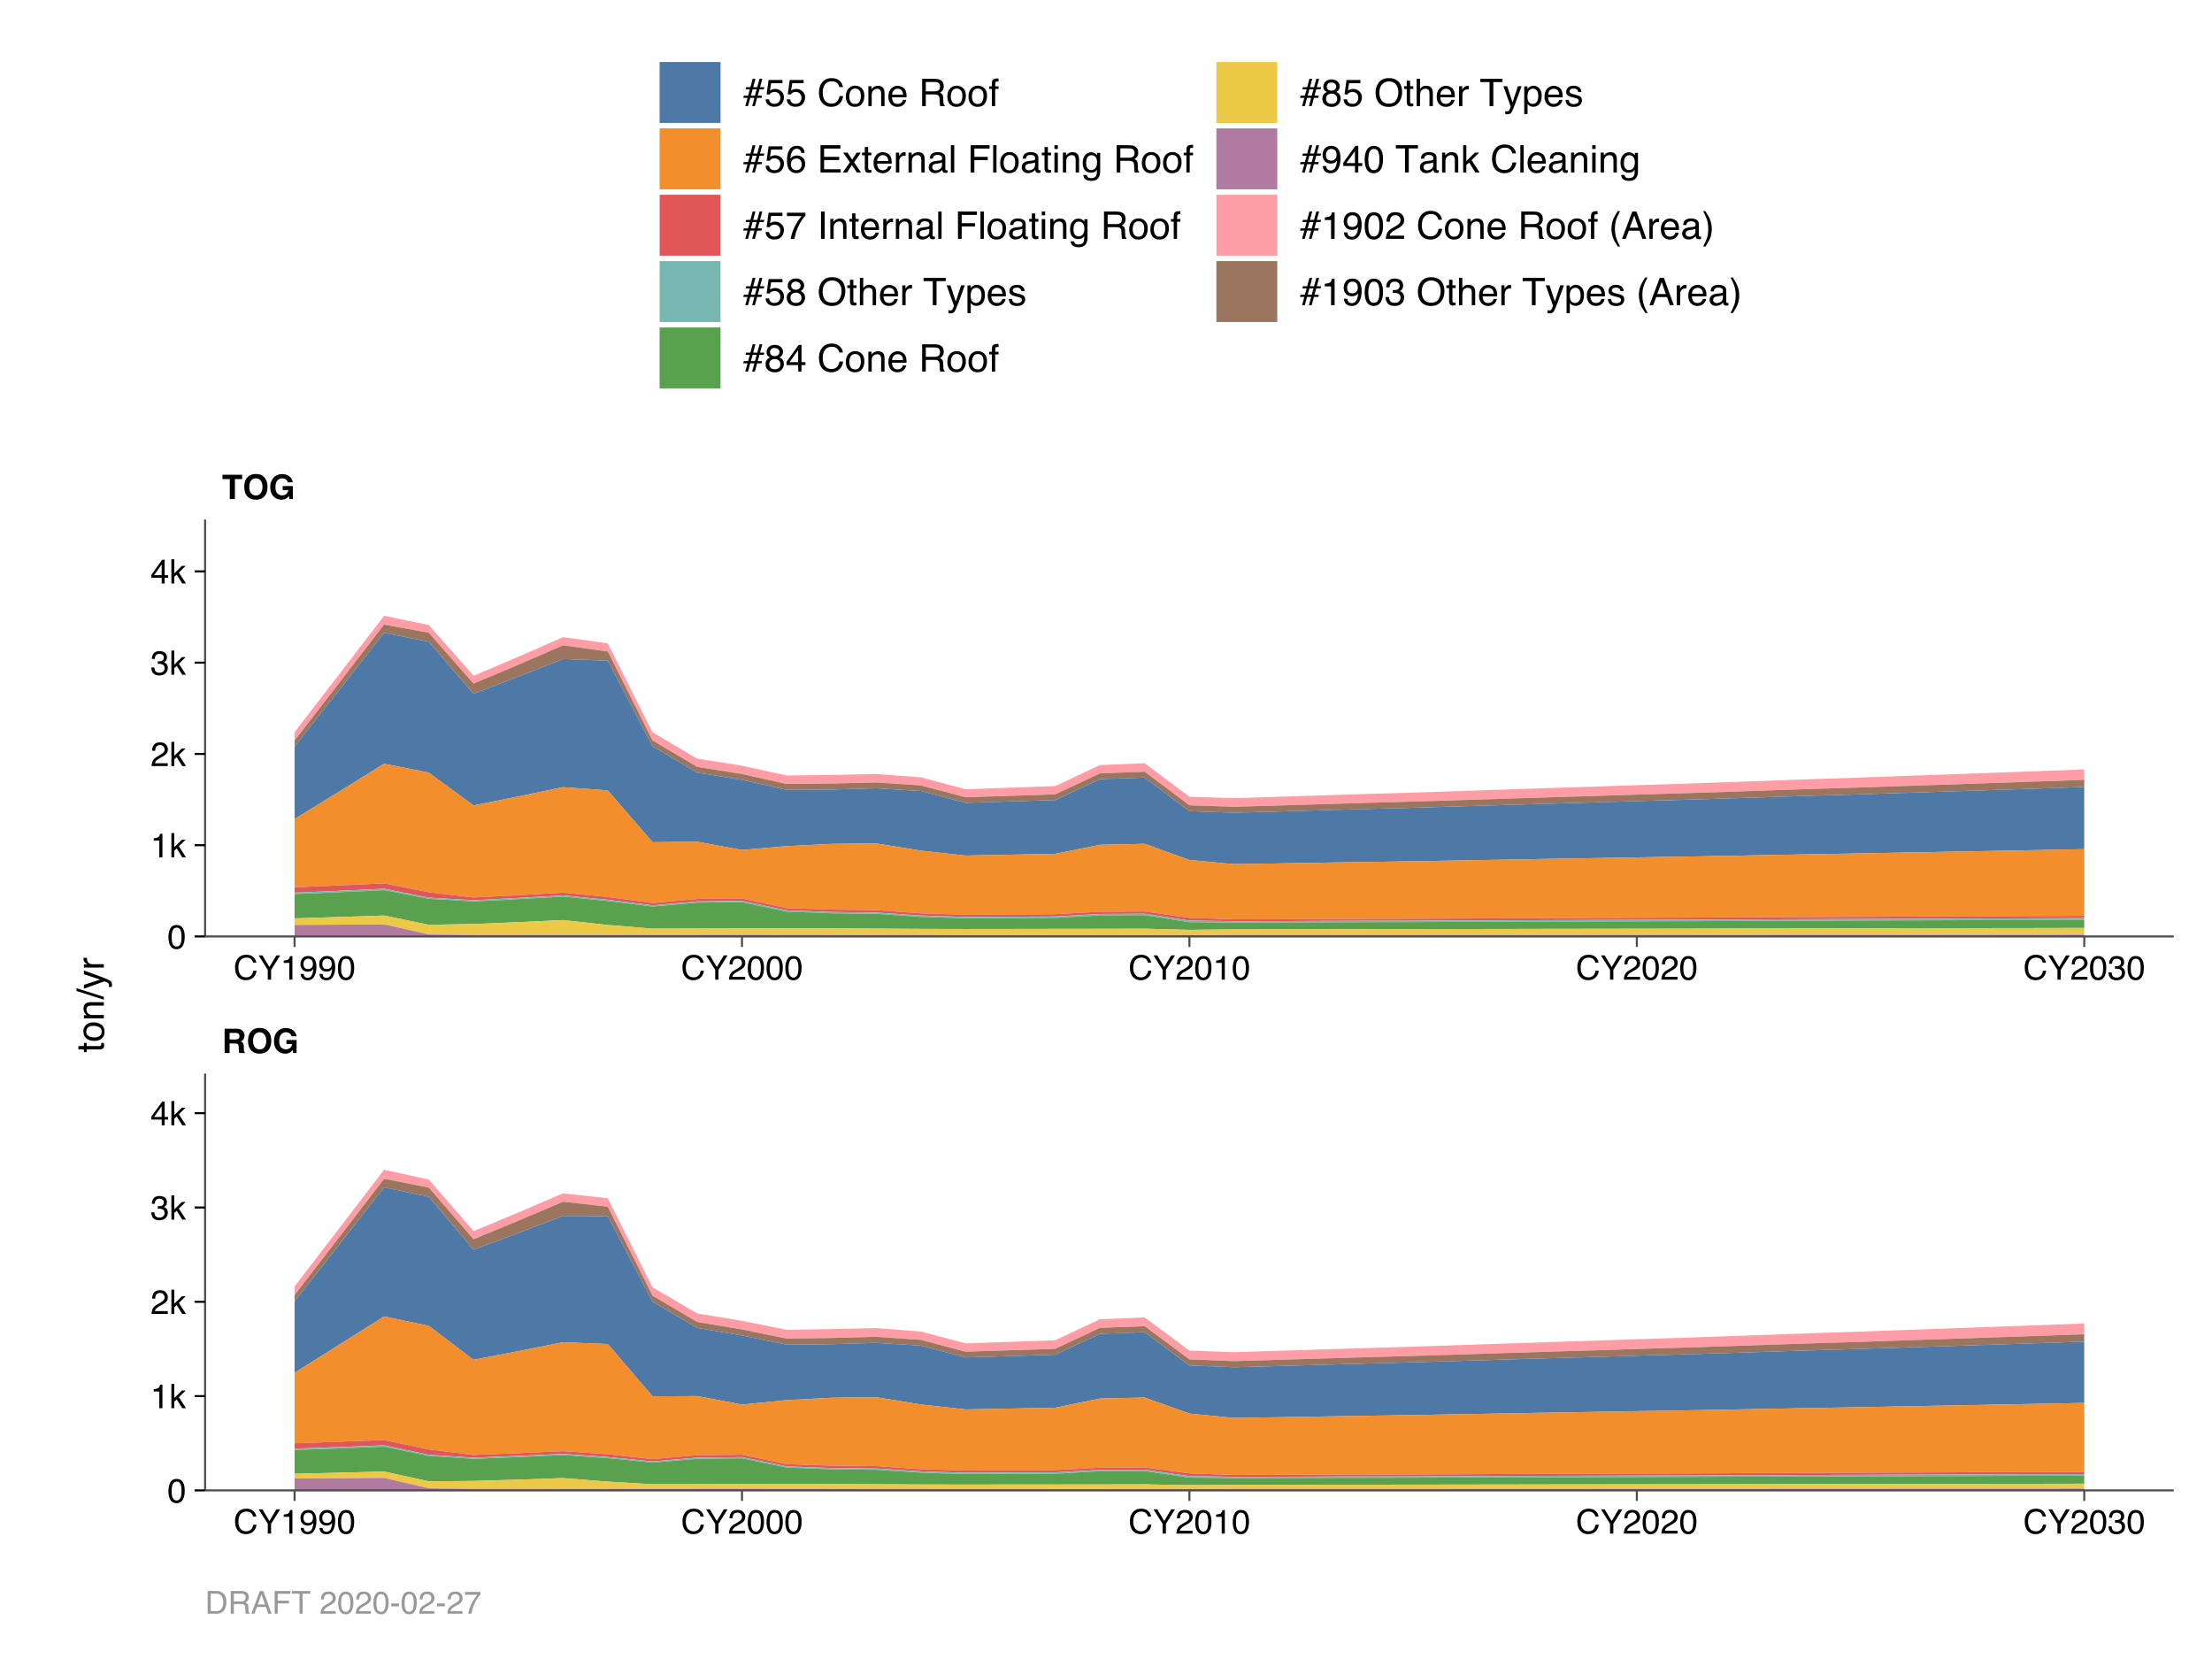 <?xml version="1.0" encoding="UTF-8"?>
<svg xmlns="http://www.w3.org/2000/svg" xmlns:xlink="http://www.w3.org/1999/xlink" width="576pt" height="432pt" viewBox="0 0 576 432" version="1.1">
<defs>
<g>
<symbol overflow="visible" id="glyph0-0">
<path style="stroke:none;" d="M 0.656 0 L 0.656 -6.328 L 5.766 -6.328 L 5.766 0 Z M 4.969 -0.797 L 4.969 -5.547 L 1.453 -5.547 L 1.453 -0.797 Z M 4.969 -0.797 "/>
</symbol>
<symbol overflow="visible" id="glyph0-1">
<path style="stroke:none;" d="M 2 -5.234 L 2 -3.531 L 3.484 -3.531 C 3.785 -3.531 4.008 -3.566 4.156 -3.641 C 4.426 -3.754 4.562 -3.988 4.562 -4.344 C 4.562 -4.727 4.43 -4.988 4.172 -5.125 C 4.023 -5.195 3.812 -5.234 3.531 -5.234 Z M 3.812 -6.328 C 4.25 -6.316 4.586 -6.258 4.828 -6.156 C 5.066 -6.062 5.27 -5.914 5.438 -5.719 C 5.57 -5.562 5.68 -5.383 5.766 -5.188 C 5.848 -5 5.891 -4.781 5.891 -4.531 C 5.891 -4.227 5.812 -3.93 5.656 -3.641 C 5.5 -3.348 5.25 -3.145 4.906 -3.031 C 5.195 -2.906 5.398 -2.734 5.516 -2.516 C 5.641 -2.305 5.703 -1.977 5.703 -1.531 L 5.703 -1.109 C 5.703 -0.816 5.719 -0.617 5.75 -0.516 C 5.781 -0.359 5.859 -0.238 5.984 -0.156 L 5.984 0 L 4.531 0 C 4.488 -0.133 4.457 -0.25 4.438 -0.344 C 4.406 -0.52 4.391 -0.703 4.391 -0.891 L 4.375 -1.469 C 4.375 -1.875 4.301 -2.145 4.156 -2.281 C 4.008 -2.414 3.742 -2.484 3.359 -2.484 L 2 -2.484 L 2 0 L 0.703 0 L 0.703 -6.328 Z M 3.812 -6.328 "/>
</symbol>
<symbol overflow="visible" id="glyph0-2">
<path style="stroke:none;" d="M 3.469 -0.938 C 3.988 -0.938 4.406 -1.129 4.719 -1.516 C 5.031 -1.91 5.188 -2.461 5.188 -3.172 C 5.188 -3.879 5.031 -4.426 4.719 -4.812 C 4.406 -5.207 3.988 -5.406 3.469 -5.406 C 2.945 -5.406 2.531 -5.211 2.219 -4.828 C 1.906 -4.441 1.75 -3.891 1.75 -3.172 C 1.75 -2.461 1.906 -1.91 2.219 -1.516 C 2.531 -1.129 2.945 -0.938 3.469 -0.938 Z M 6.5 -3.172 C 6.5 -2.035 6.18 -1.164 5.547 -0.562 C 5.066 -0.07 4.375 0.172 3.469 0.172 C 2.562 0.172 1.867 -0.07 1.391 -0.562 C 0.754 -1.164 0.438 -2.035 0.438 -3.172 C 0.438 -4.328 0.754 -5.195 1.391 -5.781 C 1.867 -6.281 2.562 -6.531 3.469 -6.531 C 4.375 -6.531 5.066 -6.281 5.547 -5.781 C 6.18 -5.195 6.5 -4.328 6.5 -3.172 Z M 3.469 -6.531 Z M 3.469 -6.531 "/>
</symbol>
<symbol overflow="visible" id="glyph0-3">
<path style="stroke:none;" d="M 4.922 -4.359 C 4.828 -4.785 4.582 -5.086 4.188 -5.266 C 3.969 -5.359 3.727 -5.406 3.469 -5.406 C 2.957 -5.406 2.535 -5.211 2.203 -4.828 C 1.879 -4.441 1.719 -3.863 1.719 -3.094 C 1.719 -2.312 1.895 -1.758 2.25 -1.438 C 2.602 -1.113 3.008 -0.953 3.469 -0.953 C 3.906 -0.953 4.266 -1.078 4.547 -1.328 C 4.836 -1.586 5.016 -1.926 5.078 -2.344 L 3.609 -2.344 L 3.609 -3.391 L 6.25 -3.391 L 6.25 0 L 5.375 0 L 5.234 -0.797 C 4.984 -0.492 4.754 -0.281 4.547 -0.156 C 4.203 0.062 3.773 0.172 3.266 0.172 C 2.422 0.172 1.734 -0.117 1.203 -0.703 C 0.641 -1.285 0.359 -2.082 0.359 -3.094 C 0.359 -4.125 0.645 -4.945 1.219 -5.562 C 1.781 -6.188 2.523 -6.5 3.453 -6.5 C 4.254 -6.5 4.898 -6.289 5.391 -5.875 C 5.879 -5.469 6.16 -4.961 6.234 -4.359 Z M 3.438 -6.5 Z M 3.438 -6.5 "/>
</symbol>
<symbol overflow="visible" id="glyph0-4">
<path style="stroke:none;" d="M 5.266 -6.328 L 5.266 -5.203 L 3.375 -5.203 L 3.375 0 L 2.047 0 L 2.047 -5.203 L 0.141 -5.203 L 0.141 -6.328 Z M 5.266 -6.328 "/>
</symbol>
<symbol overflow="visible" id="glyph1-0">
<path style="stroke:none;" d="M 0.281 0 L 0.281 -6.312 L 5.297 -6.312 L 5.297 0 Z M 4.5 -0.797 L 4.5 -5.516 L 1.078 -5.516 L 1.078 -0.797 Z M 4.5 -0.797 "/>
</symbol>
<symbol overflow="visible" id="glyph1-1">
<path style="stroke:none;" d="M 3.328 -6.484 C 4.129 -6.484 4.75 -6.27 5.188 -5.844 C 5.625 -5.426 5.867 -4.953 5.922 -4.422 L 5.094 -4.422 C 5 -4.828 4.812 -5.145 4.531 -5.375 C 4.25 -5.613 3.852 -5.734 3.344 -5.734 C 2.719 -5.734 2.211 -5.516 1.828 -5.078 C 1.453 -4.641 1.266 -3.973 1.266 -3.078 C 1.266 -2.336 1.438 -1.738 1.781 -1.281 C 2.125 -0.82 2.633 -0.594 3.312 -0.594 C 3.945 -0.594 4.43 -0.832 4.766 -1.312 C 4.93 -1.57 5.062 -1.906 5.156 -2.312 L 5.984 -2.312 C 5.91 -1.656 5.664 -1.102 5.25 -0.656 C 4.75 -0.113 4.07 0.156 3.219 0.156 C 2.488 0.156 1.875 -0.062 1.375 -0.5 C 0.719 -1.094 0.391 -2 0.391 -3.219 C 0.391 -4.156 0.633 -4.922 1.125 -5.516 C 1.656 -6.16 2.391 -6.484 3.328 -6.484 Z M 3.156 -6.484 Z M 3.156 -6.484 "/>
</symbol>
<symbol overflow="visible" id="glyph1-2">
<path style="stroke:none;" d="M 0.188 -6.312 L 1.172 -6.312 L 2.984 -3.281 L 4.797 -6.312 L 5.797 -6.312 L 3.422 -2.547 L 3.422 0 L 2.562 0 L 2.562 -2.547 Z M 3 -6.312 Z M 3 -6.312 "/>
</symbol>
<symbol overflow="visible" id="glyph1-3">
<path style="stroke:none;" d="M 0.844 -4.359 L 0.844 -4.953 C 1.395 -5.004 1.781 -5.094 2 -5.219 C 2.227 -5.344 2.395 -5.645 2.5 -6.125 L 3.109 -6.125 L 3.109 0 L 2.297 0 L 2.297 -4.359 Z M 0.844 -4.359 "/>
</symbol>
<symbol overflow="visible" id="glyph1-4">
<path style="stroke:none;" d="M 1.172 -1.484 C 1.191 -1.055 1.352 -0.758 1.656 -0.594 C 1.82 -0.508 2 -0.469 2.188 -0.469 C 2.562 -0.469 2.879 -0.617 3.141 -0.922 C 3.398 -1.234 3.582 -1.863 3.688 -2.812 C 3.52 -2.539 3.305 -2.348 3.047 -2.234 C 2.797 -2.129 2.523 -2.078 2.234 -2.078 C 1.641 -2.078 1.172 -2.258 0.828 -2.625 C 0.484 -2.988 0.312 -3.461 0.312 -4.047 C 0.312 -4.609 0.477 -5.098 0.812 -5.516 C 1.156 -5.941 1.66 -6.156 2.328 -6.156 C 3.223 -6.156 3.844 -5.754 4.188 -4.953 C 4.375 -4.504 4.469 -3.945 4.469 -3.281 C 4.469 -2.531 4.352 -1.863 4.125 -1.281 C 3.75 -0.312 3.113 0.172 2.219 0.172 C 1.625 0.172 1.172 0.016 0.859 -0.297 C 0.547 -0.609 0.391 -1.004 0.391 -1.484 Z M 2.344 -2.75 C 2.645 -2.75 2.922 -2.848 3.172 -3.047 C 3.43 -3.254 3.562 -3.609 3.562 -4.109 C 3.562 -4.566 3.445 -4.906 3.219 -5.125 C 2.988 -5.344 2.695 -5.453 2.344 -5.453 C 1.969 -5.453 1.664 -5.32 1.438 -5.062 C 1.219 -4.812 1.109 -4.477 1.109 -4.062 C 1.109 -3.656 1.207 -3.332 1.406 -3.094 C 1.602 -2.863 1.914 -2.75 2.344 -2.75 Z M 2.344 -2.75 "/>
</symbol>
<symbol overflow="visible" id="glyph1-5">
<path style="stroke:none;" d="M 2.375 -6.156 C 3.176 -6.156 3.754 -5.828 4.109 -5.172 C 4.379 -4.66 4.516 -3.961 4.516 -3.078 C 4.516 -2.242 4.391 -1.555 4.141 -1.016 C 3.785 -0.223 3.195 0.172 2.375 0.172 C 1.633 0.172 1.082 -0.148 0.719 -0.797 C 0.426 -1.328 0.281 -2.047 0.281 -2.953 C 0.281 -3.648 0.367 -4.25 0.547 -4.75 C 0.879 -5.688 1.488 -6.156 2.375 -6.156 Z M 2.375 -0.531 C 2.77 -0.531 3.086 -0.707 3.328 -1.062 C 3.566 -1.426 3.688 -2.086 3.688 -3.047 C 3.688 -3.754 3.598 -4.332 3.422 -4.781 C 3.254 -5.227 2.922 -5.453 2.422 -5.453 C 1.973 -5.453 1.641 -5.238 1.422 -4.812 C 1.211 -4.383 1.109 -3.754 1.109 -2.922 C 1.109 -2.297 1.176 -1.789 1.312 -1.406 C 1.52 -0.82 1.875 -0.531 2.375 -0.531 Z M 2.375 -0.531 "/>
</symbol>
<symbol overflow="visible" id="glyph1-6">
<path style="stroke:none;" d="M 0.281 0 C 0.301 -0.531 0.406 -0.988 0.594 -1.375 C 0.789 -1.77 1.164 -2.129 1.719 -2.453 L 2.547 -2.922 C 2.91 -3.141 3.164 -3.328 3.312 -3.484 C 3.551 -3.711 3.672 -3.984 3.672 -4.297 C 3.672 -4.648 3.562 -4.93 3.344 -5.141 C 3.133 -5.359 2.848 -5.469 2.484 -5.469 C 1.961 -5.469 1.598 -5.266 1.391 -4.859 C 1.285 -4.648 1.227 -4.352 1.219 -3.969 L 0.422 -3.969 C 0.43 -4.5 0.531 -4.938 0.719 -5.281 C 1.051 -5.875 1.645 -6.172 2.5 -6.172 C 3.195 -6.172 3.707 -5.977 4.031 -5.594 C 4.363 -5.219 4.531 -4.797 4.531 -4.328 C 4.531 -3.836 4.352 -3.414 4 -3.062 C 3.801 -2.863 3.441 -2.617 2.922 -2.328 L 2.344 -2 C 2.062 -1.844 1.836 -1.695 1.672 -1.562 C 1.391 -1.312 1.211 -1.035 1.141 -0.734 L 4.5 -0.734 L 4.5 0 Z M 0.281 0 "/>
</symbol>
<symbol overflow="visible" id="glyph1-7">
<path style="stroke:none;" d="M 2.281 0.172 C 1.551 0.172 1.02 -0.023 0.688 -0.422 C 0.363 -0.828 0.203 -1.316 0.203 -1.891 L 1.016 -1.891 C 1.047 -1.492 1.117 -1.203 1.234 -1.016 C 1.441 -0.691 1.805 -0.531 2.328 -0.531 C 2.734 -0.531 3.055 -0.641 3.297 -0.859 C 3.547 -1.078 3.672 -1.359 3.672 -1.703 C 3.672 -2.129 3.539 -2.426 3.281 -2.594 C 3.031 -2.758 2.672 -2.844 2.203 -2.844 C 2.148 -2.844 2.098 -2.844 2.047 -2.844 C 1.992 -2.844 1.941 -2.844 1.891 -2.844 L 1.891 -3.516 C 1.973 -3.516 2.039 -3.508 2.094 -3.5 C 2.145 -3.5 2.203 -3.5 2.266 -3.5 C 2.555 -3.5 2.797 -3.547 2.984 -3.641 C 3.305 -3.797 3.469 -4.082 3.469 -4.5 C 3.469 -4.801 3.359 -5.035 3.141 -5.203 C 2.922 -5.367 2.672 -5.453 2.391 -5.453 C 1.867 -5.453 1.508 -5.281 1.312 -4.938 C 1.207 -4.75 1.145 -4.477 1.125 -4.125 L 0.359 -4.125 C 0.359 -4.582 0.453 -4.973 0.641 -5.297 C 0.953 -5.867 1.504 -6.156 2.297 -6.156 C 2.93 -6.156 3.422 -6.016 3.766 -5.734 C 4.109 -5.461 4.281 -5.062 4.281 -4.531 C 4.281 -4.145 4.176 -3.836 3.969 -3.609 C 3.844 -3.461 3.68 -3.348 3.484 -3.266 C 3.805 -3.172 4.055 -3 4.234 -2.75 C 4.422 -2.5 4.516 -2.191 4.516 -1.828 C 4.516 -1.234 4.316 -0.75 3.922 -0.375 C 3.535 -0.008 2.988 0.172 2.281 0.172 Z M 2.281 0.172 "/>
</symbol>
<symbol overflow="visible" id="glyph1-8">
<path style="stroke:none;" d="M 0.547 -6.312 L 1.297 -6.312 L 1.297 -2.641 L 3.281 -4.594 L 4.266 -4.594 L 2.5 -2.875 L 4.359 0 L 3.375 0 L 1.938 -2.312 L 1.297 -1.734 L 1.297 0 L 0.547 0 Z M 0.547 -6.312 "/>
</symbol>
<symbol overflow="visible" id="glyph1-9">
<path style="stroke:none;" d="M 2.906 -2.172 L 2.906 -4.969 L 0.938 -2.172 Z M 2.922 0 L 2.922 -1.5 L 0.219 -1.5 L 0.219 -2.266 L 3.047 -6.172 L 3.688 -6.172 L 3.688 -2.172 L 4.594 -2.172 L 4.594 -1.5 L 3.688 -1.5 L 3.688 0 Z M 2.922 0 "/>
</symbol>
<symbol overflow="visible" id="glyph2-0">
<path style="stroke:none;" d="M 0 -0.312 L -7.109 -0.312 L -7.109 -5.953 L 0 -5.953 Z M -0.891 -5.062 L -6.219 -5.062 L -6.219 -1.203 L -0.891 -1.203 Z M -0.891 -5.062 "/>
</symbol>
<symbol overflow="visible" id="glyph2-1">
<path style="stroke:none;" d="M -6.625 -0.812 L -6.625 -1.688 L -5.188 -1.688 L -5.188 -2.516 L -4.469 -2.516 L -4.469 -1.688 L -1.094 -1.688 C -0.906 -1.688 -0.781 -1.75 -0.719 -1.875 C -0.688 -1.945 -0.672 -2.062 -0.672 -2.219 C -0.672 -2.258 -0.672 -2.301 -0.672 -2.344 C -0.672 -2.395 -0.676 -2.453 -0.688 -2.516 L 0 -2.516 C 0.031 -2.422 0.051 -2.316 0.062 -2.203 C 0.07 -2.098 0.078 -1.984 0.078 -1.859 C 0.078 -1.453 -0.023 -1.176 -0.234 -1.031 C -0.441 -0.883 -0.711 -0.812 -1.047 -0.812 L -4.469 -0.812 L -4.469 -0.109 L -5.188 -0.109 L -5.188 -0.812 Z M -6.625 -0.812 "/>
</symbol>
<symbol overflow="visible" id="glyph2-2">
<path style="stroke:none;" d="M -0.562 -2.688 C -0.562 -3.27 -0.781 -3.664 -1.219 -3.875 C -1.656 -4.094 -2.141 -4.203 -2.672 -4.203 C -3.16 -4.203 -3.555 -4.125 -3.859 -3.969 C -4.336 -3.727 -4.578 -3.305 -4.578 -2.703 C -4.578 -2.172 -4.375 -1.785 -3.969 -1.547 C -3.562 -1.305 -3.066 -1.188 -2.484 -1.188 C -1.93 -1.188 -1.473 -1.305 -1.109 -1.547 C -0.742 -1.785 -0.562 -2.164 -0.562 -2.688 Z M -5.328 -2.734 C -5.328 -3.398 -5.102 -3.961 -4.656 -4.422 C -4.219 -4.879 -3.566 -5.109 -2.703 -5.109 C -1.867 -5.109 -1.176 -4.906 -0.625 -4.5 C -0.082 -4.094 0.188 -3.461 0.188 -2.609 C 0.188 -1.898 -0.051 -1.332 -0.531 -0.906 C -1.008 -0.488 -1.66 -0.281 -2.484 -0.281 C -3.348 -0.281 -4.035 -0.5 -4.547 -0.938 C -5.066 -1.383 -5.328 -1.984 -5.328 -2.734 Z M -5.312 -2.703 Z M -5.312 -2.703 "/>
</symbol>
<symbol overflow="visible" id="glyph2-3">
<path style="stroke:none;" d="M -5.188 -0.641 L -5.188 -1.469 L -4.438 -1.469 C -4.75 -1.707 -4.969 -1.961 -5.094 -2.234 C -5.227 -2.516 -5.297 -2.82 -5.297 -3.156 C -5.297 -3.895 -5.039 -4.391 -4.531 -4.641 C -4.25 -4.785 -3.848 -4.859 -3.328 -4.859 L 0 -4.859 L 0 -3.969 L -3.266 -3.969 C -3.578 -3.969 -3.832 -3.922 -4.031 -3.828 C -4.352 -3.68 -4.516 -3.406 -4.516 -3 C -4.516 -2.789 -4.492 -2.617 -4.453 -2.484 C -4.379 -2.242 -4.238 -2.035 -4.031 -1.859 C -3.852 -1.711 -3.672 -1.617 -3.484 -1.578 C -3.305 -1.535 -3.051 -1.516 -2.719 -1.516 L 0 -1.516 L 0 -0.641 Z M -5.312 -2.688 Z M -5.312 -2.688 "/>
</symbol>
<symbol overflow="visible" id="glyph2-4">
<path style="stroke:none;" d="M -7.109 -2.25 L -7.109 -2.984 L 0 -0.734 L 0 0 Z M -7.109 -2.25 "/>
</symbol>
<symbol overflow="visible" id="glyph2-5">
<path style="stroke:none;" d="M -5.188 -3.875 L -5.188 -4.844 C -4.852 -4.719 -4.094 -4.441 -2.906 -4.016 C -2.02 -3.703 -1.297 -3.438 -0.734 -3.219 C 0.586 -2.719 1.395 -2.363 1.688 -2.156 C 1.977 -1.957 2.125 -1.602 2.125 -1.094 C 2.125 -0.977 2.117 -0.883 2.109 -0.812 C 2.098 -0.75 2.082 -0.672 2.062 -0.578 L 1.266 -0.578 C 1.305 -0.723 1.332 -0.828 1.344 -0.891 C 1.352 -0.961 1.359 -1.023 1.359 -1.078 C 1.359 -1.242 1.328 -1.363 1.266 -1.438 C 1.211 -1.508 1.148 -1.57 1.078 -1.625 C 1.055 -1.645 0.926 -1.703 0.688 -1.797 C 0.445 -1.898 0.27 -1.973 0.156 -2.016 L -5.188 -0.109 L -5.188 -1.094 L -0.969 -2.484 Z M -5.312 -2.469 Z M -5.312 -2.469 "/>
</symbol>
<symbol overflow="visible" id="glyph2-6">
<path style="stroke:none;" d="M -5.188 -0.656 L -5.188 -1.484 L -4.281 -1.484 C -4.457 -1.555 -4.672 -1.723 -4.922 -1.984 C -5.172 -2.254 -5.297 -2.562 -5.297 -2.906 C -5.297 -2.914 -5.289 -2.941 -5.281 -2.984 C -5.281 -3.023 -5.273 -3.094 -5.266 -3.188 L -4.359 -3.188 C -4.367 -3.133 -4.375 -3.082 -4.375 -3.031 C -4.375 -2.988 -4.375 -2.941 -4.375 -2.891 C -4.375 -2.453 -4.234 -2.113 -3.953 -1.875 C -3.672 -1.645 -3.348 -1.531 -2.984 -1.531 L 0 -1.531 L 0 -0.656 Z M -5.188 -0.656 "/>
</symbol>
<symbol overflow="visible" id="glyph3-0">
<path style="stroke:none;" d="M 0.312 0 L 0.312 -7.109 L 5.953 -7.109 L 5.953 0 Z M 5.062 -0.891 L 5.062 -6.219 L 1.203 -6.219 L 1.203 -0.891 Z M 5.062 -0.891 "/>
</symbol>
<symbol overflow="visible" id="glyph3-1">
<path style="stroke:none;" d="M 0.141 -2.719 L 1.266 -2.719 L 1.734 -4.375 L 0.609 -4.375 L 0.75 -4.938 L 1.875 -4.938 L 2.453 -7.109 L 3.172 -7.109 L 2.594 -4.938 L 3.656 -4.938 L 4.25 -7.109 L 4.969 -7.109 L 4.375 -4.938 L 5.5 -4.938 L 5.344 -4.375 L 4.234 -4.375 L 3.766 -2.719 L 4.891 -2.719 L 4.75 -2.156 L 3.625 -2.156 L 3.031 0 L 2.328 0 L 2.906 -2.156 L 1.828 -2.156 L 1.25 0 L 0.531 0 L 1.125 -2.156 L 0 -2.156 Z M 3.047 -2.719 L 3.5 -4.375 L 2.438 -4.375 L 2 -2.719 Z M 3.047 -2.719 "/>
</symbol>
<symbol overflow="visible" id="glyph3-2">
<path style="stroke:none;" d="M 1.219 -1.766 C 1.281 -1.266 1.516 -0.922 1.922 -0.734 C 2.117 -0.641 2.352 -0.594 2.625 -0.594 C 3.145 -0.594 3.531 -0.754 3.781 -1.078 C 4.031 -1.41 4.156 -1.773 4.156 -2.172 C 4.156 -2.66 4.004 -3.035 3.703 -3.297 C 3.41 -3.566 3.055 -3.703 2.641 -3.703 C 2.348 -3.703 2.094 -3.641 1.875 -3.516 C 1.656 -3.398 1.473 -3.238 1.328 -3.031 L 0.578 -3.078 L 1.094 -6.812 L 4.703 -6.812 L 4.703 -5.969 L 1.75 -5.969 L 1.453 -4.047 C 1.617 -4.172 1.773 -4.258 1.922 -4.312 C 2.172 -4.426 2.469 -4.484 2.812 -4.484 C 3.445 -4.484 3.984 -4.273 4.422 -3.859 C 4.867 -3.453 5.094 -2.938 5.094 -2.312 C 5.094 -1.656 4.891 -1.078 4.484 -0.578 C 4.078 -0.078 3.43 0.172 2.547 0.172 C 1.984 0.172 1.484 0.016 1.047 -0.297 C 0.609 -0.617 0.363 -1.109 0.312 -1.766 Z M 1.219 -1.766 "/>
</symbol>
<symbol overflow="visible" id="glyph3-3">
<path style="stroke:none;" d=""/>
</symbol>
<symbol overflow="visible" id="glyph3-4">
<path style="stroke:none;" d="M 3.75 -7.297 C 4.645 -7.297 5.344 -7.055 5.844 -6.578 C 6.344 -6.109 6.617 -5.57 6.672 -4.969 L 5.734 -4.969 C 5.629 -5.426 5.414 -5.789 5.094 -6.062 C 4.781 -6.332 4.336 -6.469 3.766 -6.469 C 3.055 -6.469 2.488 -6.219 2.062 -5.719 C 1.633 -5.227 1.422 -4.477 1.422 -3.469 C 1.422 -2.633 1.613 -1.957 2 -1.438 C 2.383 -0.914 2.961 -0.656 3.734 -0.656 C 4.441 -0.656 4.984 -0.93 5.359 -1.484 C 5.555 -1.766 5.703 -2.141 5.797 -2.609 L 6.734 -2.609 C 6.648 -1.859 6.375 -1.234 5.906 -0.734 C 5.344 -0.117 4.582 0.188 3.625 0.188 C 2.801 0.188 2.109 -0.062 1.547 -0.562 C 0.805 -1.227 0.438 -2.25 0.438 -3.625 C 0.438 -4.676 0.711 -5.535 1.266 -6.203 C 1.867 -6.93 2.695 -7.297 3.75 -7.297 Z M 3.562 -7.297 Z M 3.562 -7.297 "/>
</symbol>
<symbol overflow="visible" id="glyph3-5">
<path style="stroke:none;" d="M 2.688 -0.562 C 3.27 -0.562 3.664 -0.781 3.875 -1.219 C 4.094 -1.656 4.203 -2.141 4.203 -2.672 C 4.203 -3.16 4.125 -3.555 3.969 -3.859 C 3.727 -4.336 3.305 -4.578 2.703 -4.578 C 2.172 -4.578 1.785 -4.375 1.547 -3.969 C 1.305 -3.562 1.188 -3.066 1.188 -2.484 C 1.188 -1.93 1.305 -1.473 1.547 -1.109 C 1.785 -0.742 2.164 -0.562 2.688 -0.562 Z M 2.734 -5.328 C 3.398 -5.328 3.961 -5.102 4.422 -4.656 C 4.879 -4.219 5.109 -3.566 5.109 -2.703 C 5.109 -1.867 4.906 -1.176 4.5 -0.625 C 4.094 -0.082 3.461 0.188 2.609 0.188 C 1.898 0.188 1.332 -0.051 0.906 -0.531 C 0.488 -1.008 0.281 -1.66 0.281 -2.484 C 0.281 -3.348 0.5 -4.035 0.938 -4.547 C 1.383 -5.066 1.984 -5.328 2.734 -5.328 Z M 2.703 -5.312 Z M 2.703 -5.312 "/>
</symbol>
<symbol overflow="visible" id="glyph3-6">
<path style="stroke:none;" d="M 0.641 -5.188 L 1.469 -5.188 L 1.469 -4.438 C 1.707 -4.75 1.961 -4.969 2.234 -5.094 C 2.516 -5.227 2.82 -5.297 3.156 -5.297 C 3.895 -5.297 4.391 -5.039 4.641 -4.531 C 4.785 -4.25 4.859 -3.848 4.859 -3.328 L 4.859 0 L 3.969 0 L 3.969 -3.266 C 3.969 -3.578 3.922 -3.832 3.828 -4.031 C 3.68 -4.352 3.406 -4.516 3 -4.516 C 2.789 -4.516 2.617 -4.492 2.484 -4.453 C 2.242 -4.379 2.035 -4.238 1.859 -4.031 C 1.711 -3.852 1.617 -3.672 1.578 -3.484 C 1.535 -3.305 1.516 -3.051 1.516 -2.719 L 1.516 0 L 0.641 0 Z M 2.688 -5.312 Z M 2.688 -5.312 "/>
</symbol>
<symbol overflow="visible" id="glyph3-7">
<path style="stroke:none;" d="M 2.797 -5.297 C 3.16 -5.297 3.516 -5.207 3.859 -5.031 C 4.203 -4.863 4.469 -4.645 4.656 -4.375 C 4.832 -4.102 4.945 -3.797 5 -3.453 C 5.051 -3.211 5.078 -2.832 5.078 -2.312 L 1.281 -2.312 C 1.301 -1.789 1.426 -1.367 1.656 -1.047 C 1.883 -0.734 2.242 -0.578 2.734 -0.578 C 3.191 -0.578 3.555 -0.723 3.828 -1.016 C 3.973 -1.191 4.082 -1.395 4.156 -1.625 L 5 -1.625 C 4.977 -1.438 4.906 -1.223 4.781 -0.984 C 4.656 -0.754 4.516 -0.566 4.359 -0.422 C 4.086 -0.16 3.758 0.016 3.375 0.109 C 3.164 0.16 2.926 0.188 2.656 0.188 C 2.008 0.188 1.461 -0.047 1.016 -0.516 C 0.566 -0.984 0.344 -1.641 0.344 -2.484 C 0.344 -3.316 0.566 -3.992 1.016 -4.516 C 1.473 -5.035 2.066 -5.297 2.797 -5.297 Z M 4.188 -3 C 4.145 -3.375 4.062 -3.676 3.938 -3.906 C 3.695 -4.32 3.301 -4.531 2.75 -4.531 C 2.344 -4.531 2.004 -4.383 1.734 -4.094 C 1.461 -3.812 1.32 -3.445 1.312 -3 Z M 2.719 -5.312 Z M 2.719 -5.312 "/>
</symbol>
<symbol overflow="visible" id="glyph3-8">
<path style="stroke:none;" d="M 4.062 -3.844 C 4.508 -3.844 4.863 -3.93 5.125 -4.109 C 5.395 -4.297 5.531 -4.625 5.531 -5.094 C 5.531 -5.602 5.344 -5.953 4.969 -6.141 C 4.77 -6.234 4.508 -6.281 4.188 -6.281 L 1.828 -6.281 L 1.828 -3.844 Z M 0.875 -7.109 L 4.156 -7.109 C 4.695 -7.109 5.145 -7.031 5.5 -6.875 C 6.164 -6.562 6.5 -6 6.5 -5.188 C 6.5 -4.758 6.41 -4.41 6.234 -4.141 C 6.055 -3.867 5.812 -3.656 5.5 -3.5 C 5.781 -3.383 5.988 -3.234 6.125 -3.047 C 6.27 -2.859 6.348 -2.562 6.359 -2.156 L 6.391 -1.203 C 6.398 -0.93 6.426 -0.727 6.469 -0.594 C 6.52 -0.363 6.617 -0.219 6.766 -0.156 L 6.766 0 L 5.594 0 C 5.562 -0.062 5.535 -0.141 5.516 -0.234 C 5.492 -0.328 5.477 -0.516 5.469 -0.797 L 5.406 -1.984 C 5.383 -2.453 5.211 -2.766 4.891 -2.922 C 4.703 -3.004 4.414 -3.047 4.031 -3.047 L 1.828 -3.047 L 1.828 0 L 0.875 0 Z M 0.875 -7.109 "/>
</symbol>
<symbol overflow="visible" id="glyph3-9">
<path style="stroke:none;" d="M 0.859 -5.969 C 0.867 -6.332 0.93 -6.598 1.047 -6.766 C 1.242 -7.055 1.633 -7.203 2.219 -7.203 C 2.27 -7.203 2.328 -7.203 2.391 -7.203 C 2.453 -7.203 2.52 -7.195 2.594 -7.188 L 2.594 -6.391 C 2.5 -6.398 2.43 -6.406 2.391 -6.406 C 2.348 -6.406 2.312 -6.406 2.281 -6.406 C 2.008 -6.406 1.848 -6.336 1.797 -6.203 C 1.754 -6.066 1.734 -5.719 1.734 -5.156 L 2.594 -5.156 L 2.594 -4.469 L 1.719 -4.469 L 1.719 0 L 0.859 0 L 0.859 -4.469 L 0.141 -4.469 L 0.141 -5.156 L 0.859 -5.156 Z M 0.859 -5.969 "/>
</symbol>
<symbol overflow="visible" id="glyph3-10">
<path style="stroke:none;" d="M 2.891 -6.953 C 3.672 -6.953 4.211 -6.75 4.516 -6.344 C 4.816 -5.945 4.969 -5.535 4.969 -5.109 L 4.109 -5.109 C 4.055 -5.391 3.973 -5.602 3.859 -5.75 C 3.648 -6.039 3.332 -6.188 2.906 -6.188 C 2.426 -6.188 2.039 -5.961 1.75 -5.516 C 1.469 -5.066 1.305 -4.422 1.266 -3.578 C 1.473 -3.879 1.727 -4.098 2.031 -4.234 C 2.301 -4.367 2.609 -4.438 2.953 -4.438 C 3.535 -4.438 4.039 -4.25 4.469 -3.875 C 4.906 -3.508 5.125 -2.957 5.125 -2.219 C 5.125 -1.594 4.914 -1.035 4.5 -0.547 C 4.094 -0.066 3.508 0.172 2.75 0.172 C 2.102 0.172 1.547 -0.07 1.078 -0.562 C 0.609 -1.051 0.375 -1.879 0.375 -3.047 C 0.375 -3.898 0.477 -4.629 0.688 -5.234 C 1.094 -6.379 1.828 -6.953 2.891 -6.953 Z M 2.828 -0.594 C 3.285 -0.594 3.629 -0.742 3.859 -1.047 C 4.086 -1.359 4.203 -1.723 4.203 -2.141 C 4.203 -2.504 4.098 -2.844 3.891 -3.156 C 3.691 -3.477 3.328 -3.641 2.797 -3.641 C 2.422 -3.641 2.094 -3.516 1.812 -3.266 C 1.531 -3.016 1.391 -2.641 1.391 -2.141 C 1.391 -1.703 1.516 -1.332 1.766 -1.031 C 2.023 -0.738 2.379 -0.594 2.828 -0.594 Z M 2.828 -0.594 "/>
</symbol>
<symbol overflow="visible" id="glyph3-11">
<path style="stroke:none;" d="M 0.844 -7.109 L 6.031 -7.109 L 6.031 -6.234 L 1.781 -6.234 L 1.781 -4.078 L 5.703 -4.078 L 5.703 -3.25 L 1.781 -3.25 L 1.781 -0.844 L 6.094 -0.844 L 6.094 0 L 0.844 0 Z M 3.469 -7.109 Z M 3.469 -7.109 "/>
</symbol>
<symbol overflow="visible" id="glyph3-12">
<path style="stroke:none;" d="M 0.141 -5.188 L 1.266 -5.188 L 2.469 -3.359 L 3.672 -5.188 L 4.719 -5.156 L 2.984 -2.656 L 4.797 0 L 3.688 0 L 2.406 -1.938 L 1.156 0 L 0.047 0 L 1.875 -2.656 Z M 0.141 -5.188 "/>
</symbol>
<symbol overflow="visible" id="glyph3-13">
<path style="stroke:none;" d="M 0.812 -6.625 L 1.688 -6.625 L 1.688 -5.188 L 2.516 -5.188 L 2.516 -4.469 L 1.688 -4.469 L 1.688 -1.094 C 1.688 -0.906 1.75 -0.781 1.875 -0.719 C 1.945 -0.688 2.062 -0.672 2.219 -0.672 C 2.258 -0.672 2.301 -0.672 2.344 -0.672 C 2.395 -0.672 2.453 -0.676 2.516 -0.688 L 2.516 0 C 2.422 0.031 2.316 0.051 2.203 0.062 C 2.098 0.07 1.984 0.078 1.859 0.078 C 1.453 0.078 1.176 -0.023 1.031 -0.234 C 0.883 -0.441 0.812 -0.711 0.812 -1.047 L 0.812 -4.469 L 0.109 -4.469 L 0.109 -5.188 L 0.812 -5.188 Z M 0.812 -6.625 "/>
</symbol>
<symbol overflow="visible" id="glyph3-14">
<path style="stroke:none;" d="M 0.656 -5.188 L 1.484 -5.188 L 1.484 -4.281 C 1.555 -4.457 1.723 -4.672 1.984 -4.922 C 2.254 -5.172 2.562 -5.297 2.906 -5.297 C 2.914 -5.297 2.941 -5.289 2.984 -5.281 C 3.023 -5.281 3.094 -5.273 3.188 -5.266 L 3.188 -4.359 C 3.133 -4.367 3.082 -4.375 3.031 -4.375 C 2.988 -4.375 2.941 -4.375 2.891 -4.375 C 2.453 -4.375 2.113 -4.234 1.875 -3.953 C 1.645 -3.672 1.531 -3.348 1.531 -2.984 L 1.531 0 L 0.656 0 Z M 0.656 -5.188 "/>
</symbol>
<symbol overflow="visible" id="glyph3-15">
<path style="stroke:none;" d="M 1.312 -1.375 C 1.312 -1.125 1.398 -0.926 1.578 -0.781 C 1.766 -0.633 1.984 -0.562 2.234 -0.562 C 2.535 -0.562 2.832 -0.633 3.125 -0.781 C 3.602 -1.008 3.844 -1.395 3.844 -1.938 L 3.844 -2.641 C 3.738 -2.566 3.602 -2.508 3.438 -2.469 C 3.27 -2.426 3.109 -2.395 2.953 -2.375 L 2.422 -2.297 C 2.098 -2.254 1.859 -2.191 1.703 -2.109 C 1.441 -1.953 1.312 -1.707 1.312 -1.375 Z M 3.422 -3.141 C 3.617 -3.16 3.75 -3.242 3.812 -3.391 C 3.852 -3.461 3.875 -3.57 3.875 -3.719 C 3.875 -4.02 3.766 -4.238 3.547 -4.375 C 3.336 -4.508 3.039 -4.578 2.656 -4.578 C 2.195 -4.578 1.875 -4.453 1.688 -4.203 C 1.582 -4.066 1.508 -3.863 1.469 -3.594 L 0.656 -3.594 C 0.676 -4.238 0.883 -4.688 1.281 -4.938 C 1.676 -5.188 2.141 -5.312 2.672 -5.312 C 3.273 -5.312 3.77 -5.191 4.156 -4.953 C 4.531 -4.723 4.719 -4.363 4.719 -3.875 L 4.719 -0.891 C 4.719 -0.797 4.734 -0.723 4.766 -0.672 C 4.805 -0.617 4.891 -0.594 5.016 -0.594 C 5.047 -0.594 5.086 -0.594 5.141 -0.594 C 5.191 -0.602 5.242 -0.613 5.297 -0.625 L 5.297 0.031 C 5.16 0.062 5.055 0.082 4.984 0.094 C 4.91 0.102 4.816 0.109 4.703 0.109 C 4.398 0.109 4.18 0.004 4.047 -0.203 C 3.973 -0.316 3.922 -0.477 3.891 -0.688 C 3.711 -0.457 3.457 -0.254 3.125 -0.078 C 2.789 0.086 2.426 0.172 2.031 0.172 C 1.551 0.172 1.156 0.023 0.844 -0.266 C 0.539 -0.555 0.391 -0.922 0.391 -1.359 C 0.391 -1.836 0.539 -2.207 0.844 -2.469 C 1.145 -2.738 1.539 -2.906 2.031 -2.969 Z M 2.688 -5.312 Z M 2.688 -5.312 "/>
</symbol>
<symbol overflow="visible" id="glyph3-16">
<path style="stroke:none;" d="M 0.656 -7.109 L 1.531 -7.109 L 1.531 0 L 0.656 0 Z M 0.656 -7.109 "/>
</symbol>
<symbol overflow="visible" id="glyph3-17">
<path style="stroke:none;" d="M 0.844 -7.109 L 5.781 -7.109 L 5.781 -6.234 L 1.812 -6.234 L 1.812 -4.078 L 5.297 -4.078 L 5.297 -3.234 L 1.812 -3.234 L 1.812 0 L 0.844 0 Z M 0.844 -7.109 "/>
</symbol>
<symbol overflow="visible" id="glyph3-18">
<path style="stroke:none;" d="M 0.641 -5.156 L 1.531 -5.156 L 1.531 0 L 0.641 0 Z M 0.641 -7.109 L 1.531 -7.109 L 1.531 -6.125 L 0.641 -6.125 Z M 0.641 -7.109 "/>
</symbol>
<symbol overflow="visible" id="glyph3-19">
<path style="stroke:none;" d="M 2.469 -5.266 C 2.875 -5.266 3.227 -5.164 3.531 -4.969 C 3.695 -4.852 3.863 -4.691 4.031 -4.484 L 4.031 -5.125 L 4.844 -5.125 L 4.844 -0.422 C 4.844 0.234 4.742 0.754 4.547 1.141 C 4.18 1.836 3.5 2.188 2.5 2.188 C 1.938 2.188 1.461 2.062 1.078 1.812 C 0.703 1.562 0.492 1.172 0.453 0.641 L 1.344 0.641 C 1.383 0.867 1.469 1.051 1.594 1.188 C 1.789 1.375 2.098 1.469 2.516 1.469 C 3.18 1.469 3.617 1.234 3.828 0.766 C 3.953 0.484 4.008 -0.008 4 -0.719 C 3.82 -0.457 3.609 -0.258 3.359 -0.125 C 3.117 0 2.801 0.062 2.406 0.062 C 1.844 0.062 1.348 -0.133 0.922 -0.531 C 0.504 -0.926 0.297 -1.586 0.297 -2.516 C 0.297 -3.379 0.504 -4.051 0.922 -4.531 C 1.348 -5.02 1.863 -5.266 2.469 -5.266 Z M 4.031 -2.609 C 4.031 -3.254 3.895 -3.727 3.625 -4.031 C 3.363 -4.344 3.031 -4.5 2.625 -4.5 C 2.008 -4.5 1.594 -4.211 1.375 -3.641 C 1.25 -3.336 1.188 -2.938 1.188 -2.438 C 1.188 -1.852 1.305 -1.406 1.547 -1.094 C 1.785 -0.789 2.102 -0.641 2.5 -0.641 C 3.125 -0.641 3.566 -0.926 3.828 -1.5 C 3.961 -1.812 4.031 -2.18 4.031 -2.609 Z M 2.562 -5.312 Z M 2.562 -5.312 "/>
</symbol>
<symbol overflow="visible" id="glyph3-20">
<path style="stroke:none;" d="M 5.188 -6.812 L 5.188 -6.047 C 4.957 -5.836 4.656 -5.461 4.281 -4.922 C 3.914 -4.391 3.594 -3.812 3.312 -3.188 C 3.031 -2.582 2.816 -2.035 2.672 -1.547 C 2.578 -1.223 2.457 -0.707 2.312 0 L 1.344 0 C 1.562 -1.32 2.047 -2.641 2.797 -3.953 C 3.242 -4.711 3.707 -5.375 4.188 -5.938 L 0.359 -5.938 L 0.359 -6.812 Z M 5.188 -6.812 "/>
</symbol>
<symbol overflow="visible" id="glyph3-21">
<path style="stroke:none;" d="M 0.969 -7.109 L 1.938 -7.109 L 1.938 0 L 0.969 0 Z M 0.969 -7.109 "/>
</symbol>
<symbol overflow="visible" id="glyph3-22">
<path style="stroke:none;" d="M 2.688 -4.031 C 3.07 -4.031 3.375 -4.133 3.594 -4.344 C 3.812 -4.562 3.922 -4.816 3.922 -5.109 C 3.922 -5.367 3.816 -5.602 3.609 -5.812 C 3.398 -6.031 3.086 -6.141 2.672 -6.141 C 2.242 -6.141 1.938 -6.031 1.75 -5.812 C 1.562 -5.602 1.469 -5.352 1.469 -5.062 C 1.469 -4.738 1.586 -4.484 1.828 -4.297 C 2.078 -4.117 2.363 -4.031 2.688 -4.031 Z M 2.75 -0.594 C 3.156 -0.594 3.488 -0.703 3.75 -0.922 C 4.02 -1.141 4.156 -1.461 4.156 -1.891 C 4.156 -2.336 4.016 -2.676 3.734 -2.906 C 3.461 -3.145 3.113 -3.266 2.688 -3.266 C 2.27 -3.266 1.926 -3.145 1.656 -2.906 C 1.395 -2.664 1.266 -2.336 1.266 -1.922 C 1.266 -1.566 1.383 -1.254 1.625 -0.984 C 1.875 -0.723 2.25 -0.594 2.75 -0.594 Z M 1.516 -3.688 C 1.266 -3.789 1.07 -3.91 0.938 -4.047 C 0.688 -4.305 0.562 -4.645 0.562 -5.062 C 0.562 -5.57 0.75 -6.016 1.125 -6.391 C 1.5 -6.766 2.031 -6.953 2.719 -6.953 C 3.375 -6.953 3.891 -6.773 4.266 -6.422 C 4.648 -6.066 4.844 -5.656 4.844 -5.188 C 4.844 -4.758 4.734 -4.41 4.516 -4.141 C 4.391 -3.992 4.195 -3.848 3.938 -3.703 C 4.227 -3.566 4.457 -3.414 4.625 -3.25 C 4.926 -2.926 5.078 -2.504 5.078 -1.984 C 5.078 -1.379 4.867 -0.863 4.453 -0.438 C 4.047 -0.008 3.473 0.203 2.734 0.203 C 2.055 0.203 1.484 0.02 1.016 -0.344 C 0.547 -0.719 0.312 -1.25 0.312 -1.938 C 0.312 -2.352 0.41 -2.707 0.609 -3 C 0.816 -3.301 1.117 -3.531 1.516 -3.688 Z M 1.516 -3.688 "/>
</symbol>
<symbol overflow="visible" id="glyph3-23">
<path style="stroke:none;" d="M 3.828 -7.297 C 5.078 -7.297 6.004 -6.895 6.609 -6.094 C 7.078 -5.457 7.312 -4.648 7.312 -3.672 C 7.312 -2.609 7.039 -1.727 6.5 -1.031 C 5.875 -0.207 4.973 0.203 3.797 0.203 C 2.703 0.203 1.844 -0.156 1.219 -0.875 C 0.664 -1.57 0.391 -2.453 0.391 -3.516 C 0.391 -4.473 0.629 -5.297 1.109 -5.984 C 1.711 -6.859 2.617 -7.297 3.828 -7.297 Z M 3.922 -0.656 C 4.766 -0.656 5.375 -0.957 5.75 -1.562 C 6.133 -2.176 6.328 -2.875 6.328 -3.656 C 6.328 -4.5 6.109 -5.172 5.672 -5.672 C 5.234 -6.18 4.633 -6.438 3.875 -6.438 C 3.145 -6.438 2.547 -6.18 2.078 -5.672 C 1.617 -5.172 1.391 -4.43 1.391 -3.453 C 1.391 -2.66 1.586 -1.992 1.984 -1.453 C 2.379 -0.922 3.023 -0.656 3.922 -0.656 Z M 3.844 -7.297 Z M 3.844 -7.297 "/>
</symbol>
<symbol overflow="visible" id="glyph3-24">
<path style="stroke:none;" d="M 0.641 -7.125 L 1.516 -7.125 L 1.516 -4.484 C 1.711 -4.742 1.895 -4.926 2.062 -5.031 C 2.344 -5.219 2.691 -5.312 3.109 -5.312 C 3.859 -5.312 4.367 -5.047 4.641 -4.516 C 4.785 -4.234 4.859 -3.836 4.859 -3.328 L 4.859 0 L 3.969 0 L 3.969 -3.266 C 3.969 -3.641 3.922 -3.922 3.828 -4.109 C 3.66 -4.391 3.363 -4.531 2.938 -4.531 C 2.57 -4.531 2.242 -4.406 1.953 -4.156 C 1.66 -3.906 1.516 -3.438 1.516 -2.75 L 1.516 0 L 0.641 0 Z M 0.641 -7.125 "/>
</symbol>
<symbol overflow="visible" id="glyph3-25">
<path style="stroke:none;" d="M 5.922 -7.109 L 5.922 -6.266 L 3.531 -6.266 L 3.531 0 L 2.547 0 L 2.547 -6.266 L 0.156 -6.266 L 0.156 -7.109 Z M 5.922 -7.109 "/>
</symbol>
<symbol overflow="visible" id="glyph3-26">
<path style="stroke:none;" d="M 3.875 -5.188 L 4.844 -5.188 C 4.719 -4.852 4.441 -4.094 4.016 -2.906 C 3.703 -2.02 3.438 -1.297 3.219 -0.734 C 2.719 0.586 2.363 1.395 2.156 1.688 C 1.957 1.977 1.602 2.125 1.094 2.125 C 0.977 2.125 0.883 2.117 0.812 2.109 C 0.75 2.098 0.672 2.082 0.578 2.062 L 0.578 1.266 C 0.723 1.305 0.828 1.332 0.891 1.344 C 0.961 1.352 1.023 1.359 1.078 1.359 C 1.242 1.359 1.363 1.328 1.438 1.266 C 1.508 1.211 1.57 1.148 1.625 1.078 C 1.645 1.055 1.703 0.926 1.797 0.688 C 1.898 0.445 1.973 0.27 2.016 0.156 L 0.109 -5.188 L 1.094 -5.188 L 2.484 -0.969 Z M 2.469 -5.312 Z M 2.469 -5.312 "/>
</symbol>
<symbol overflow="visible" id="glyph3-27">
<path style="stroke:none;" d="M 2.828 -0.578 C 3.234 -0.578 3.566 -0.75 3.828 -1.094 C 4.098 -1.438 4.234 -1.945 4.234 -2.625 C 4.234 -3.031 4.176 -3.383 4.062 -3.688 C 3.832 -4.258 3.422 -4.547 2.828 -4.547 C 2.223 -4.547 1.812 -4.242 1.594 -3.641 C 1.469 -3.316 1.406 -2.906 1.406 -2.406 C 1.406 -2.008 1.469 -1.672 1.594 -1.391 C 1.812 -0.848 2.223 -0.578 2.828 -0.578 Z M 0.578 -5.156 L 1.422 -5.156 L 1.422 -4.469 C 1.586 -4.707 1.773 -4.891 1.984 -5.016 C 2.273 -5.211 2.617 -5.312 3.016 -5.312 C 3.609 -5.312 4.109 -5.082 4.516 -4.625 C 4.922 -4.176 5.125 -3.535 5.125 -2.703 C 5.125 -1.578 4.832 -0.77 4.25 -0.281 C 3.875 0.02 3.438 0.172 2.938 0.172 C 2.551 0.172 2.223 0.086 1.953 -0.078 C 1.805 -0.18 1.633 -0.348 1.438 -0.578 L 1.438 2.062 L 0.578 2.062 Z M 0.578 -5.156 "/>
</symbol>
<symbol overflow="visible" id="glyph3-28">
<path style="stroke:none;" d="M 1.156 -1.625 C 1.176 -1.332 1.25 -1.109 1.375 -0.953 C 1.594 -0.672 1.973 -0.531 2.516 -0.531 C 2.836 -0.531 3.117 -0.598 3.359 -0.734 C 3.609 -0.879 3.734 -1.098 3.734 -1.391 C 3.734 -1.617 3.633 -1.789 3.438 -1.906 C 3.312 -1.977 3.062 -2.062 2.688 -2.156 L 2 -2.328 C 1.562 -2.43 1.238 -2.551 1.031 -2.688 C 0.656 -2.926 0.469 -3.254 0.469 -3.672 C 0.469 -4.16 0.645 -4.555 1 -4.859 C 1.352 -5.16 1.828 -5.312 2.422 -5.312 C 3.203 -5.312 3.766 -5.082 4.109 -4.625 C 4.328 -4.332 4.43 -4.02 4.422 -3.688 L 3.594 -3.688 C 3.582 -3.883 3.516 -4.066 3.391 -4.234 C 3.191 -4.461 2.844 -4.578 2.344 -4.578 C 2.02 -4.578 1.77 -4.508 1.594 -4.375 C 1.426 -4.25 1.344 -4.086 1.344 -3.891 C 1.344 -3.66 1.457 -3.477 1.688 -3.344 C 1.812 -3.258 2 -3.188 2.25 -3.125 L 2.828 -2.984 C 3.453 -2.836 3.875 -2.691 4.094 -2.547 C 4.426 -2.328 4.594 -1.977 4.594 -1.5 C 4.594 -1.039 4.414 -0.641 4.062 -0.297 C 3.719 0.035 3.188 0.203 2.469 0.203 C 1.695 0.203 1.148 0.031 0.828 -0.312 C 0.516 -0.664 0.344 -1.102 0.312 -1.625 Z M 2.438 -5.312 Z M 2.438 -5.312 "/>
</symbol>
<symbol overflow="visible" id="glyph3-29">
<path style="stroke:none;" d="M 3.281 -2.453 L 3.281 -5.594 L 1.047 -2.453 Z M 3.297 0 L 3.297 -1.688 L 0.25 -1.688 L 0.25 -2.547 L 3.422 -6.953 L 4.156 -6.953 L 4.156 -2.453 L 5.188 -2.453 L 5.188 -1.688 L 4.156 -1.688 L 4.156 0 Z M 3.297 0 "/>
</symbol>
<symbol overflow="visible" id="glyph3-30">
<path style="stroke:none;" d="M 1.312 -1.672 C 1.344 -1.191 1.531 -0.859 1.875 -0.672 C 2.051 -0.578 2.25 -0.531 2.469 -0.531 C 2.883 -0.531 3.238 -0.703 3.531 -1.047 C 3.82 -1.398 4.031 -2.102 4.156 -3.156 C 3.969 -2.852 3.727 -2.641 3.438 -2.516 C 3.156 -2.391 2.848 -2.328 2.516 -2.328 C 1.848 -2.328 1.32 -2.535 0.938 -2.953 C 0.551 -3.367 0.359 -3.906 0.359 -4.562 C 0.359 -5.188 0.547 -5.738 0.922 -6.219 C 1.305 -6.695 1.875 -6.938 2.625 -6.938 C 3.633 -6.938 4.332 -6.484 4.719 -5.578 C 4.926 -5.078 5.031 -4.453 5.031 -3.703 C 5.031 -2.848 4.906 -2.094 4.656 -1.438 C 4.227 -0.352 3.508 0.188 2.5 0.188 C 1.82 0.188 1.305 0.008 0.953 -0.344 C 0.609 -0.695 0.438 -1.141 0.438 -1.672 Z M 2.641 -3.094 C 2.984 -3.094 3.297 -3.207 3.578 -3.438 C 3.867 -3.664 4.016 -4.062 4.016 -4.625 C 4.016 -5.133 3.883 -5.516 3.625 -5.766 C 3.363 -6.016 3.035 -6.141 2.641 -6.141 C 2.211 -6.141 1.875 -5.992 1.625 -5.703 C 1.375 -5.422 1.25 -5.047 1.25 -4.578 C 1.25 -4.117 1.359 -3.754 1.578 -3.484 C 1.805 -3.223 2.16 -3.094 2.641 -3.094 Z M 2.641 -3.094 "/>
</symbol>
<symbol overflow="visible" id="glyph3-31">
<path style="stroke:none;" d="M 2.688 -6.922 C 3.582 -6.922 4.227 -6.551 4.625 -5.812 C 4.938 -5.25 5.094 -4.469 5.094 -3.469 C 5.094 -2.531 4.953 -1.754 4.672 -1.141 C 4.266 -0.254 3.598 0.188 2.672 0.188 C 1.836 0.188 1.219 -0.172 0.812 -0.891 C 0.477 -1.492 0.312 -2.305 0.312 -3.328 C 0.312 -4.109 0.41 -4.781 0.609 -5.344 C 0.992 -6.395 1.688 -6.922 2.688 -6.922 Z M 2.672 -0.609 C 3.117 -0.609 3.477 -0.805 3.75 -1.203 C 4.02 -1.598 4.156 -2.344 4.156 -3.438 C 4.156 -4.227 4.055 -4.875 3.859 -5.375 C 3.66 -5.883 3.285 -6.141 2.734 -6.141 C 2.223 -6.141 1.848 -5.898 1.609 -5.422 C 1.367 -4.941 1.25 -4.234 1.25 -3.297 C 1.25 -2.586 1.328 -2.02 1.484 -1.594 C 1.711 -0.938 2.109 -0.609 2.672 -0.609 Z M 2.672 -0.609 "/>
</symbol>
<symbol overflow="visible" id="glyph3-32">
<path style="stroke:none;" d="M 0.625 -7.109 L 1.453 -7.109 L 1.453 -2.984 L 3.688 -5.188 L 4.797 -5.188 L 2.812 -3.234 L 4.922 0 L 3.797 0 L 2.188 -2.609 L 1.453 -1.938 L 1.453 0 L 0.625 0 Z M 0.625 -7.109 "/>
</symbol>
<symbol overflow="visible" id="glyph3-33">
<path style="stroke:none;" d="M 0.953 -4.906 L 0.953 -5.578 C 1.578 -5.641 2.016 -5.738 2.266 -5.875 C 2.516 -6.02 2.695 -6.359 2.812 -6.891 L 3.5 -6.891 L 3.5 0 L 2.578 0 L 2.578 -4.906 Z M 0.953 -4.906 "/>
</symbol>
<symbol overflow="visible" id="glyph3-34">
<path style="stroke:none;" d="M 0.312 0 C 0.344 -0.594 0.461 -1.109 0.672 -1.547 C 0.891 -1.992 1.312 -2.398 1.938 -2.766 L 2.859 -3.297 C 3.273 -3.535 3.566 -3.742 3.734 -3.922 C 4.004 -4.18 4.141 -4.488 4.141 -4.844 C 4.141 -5.238 4.016 -5.555 3.766 -5.797 C 3.523 -6.035 3.207 -6.156 2.812 -6.156 C 2.207 -6.156 1.789 -5.926 1.562 -5.469 C 1.445 -5.227 1.379 -4.895 1.359 -4.469 L 0.484 -4.469 C 0.492 -5.07 0.602 -5.562 0.812 -5.938 C 1.188 -6.613 1.852 -6.953 2.812 -6.953 C 3.602 -6.953 4.18 -6.738 4.547 -6.312 C 4.91 -5.883 5.094 -5.406 5.094 -4.875 C 5.094 -4.32 4.898 -3.848 4.516 -3.453 C 4.285 -3.223 3.879 -2.945 3.297 -2.625 L 2.641 -2.25 C 2.316 -2.082 2.066 -1.914 1.891 -1.75 C 1.566 -1.469 1.363 -1.16 1.281 -0.828 L 5.062 -0.828 L 5.062 0 Z M 0.312 0 "/>
</symbol>
<symbol overflow="visible" id="glyph3-35">
<path style="stroke:none;" d="M 2.938 -7.219 C 2.426 -6.238 2.094 -5.516 1.938 -5.047 C 1.707 -4.336 1.594 -3.523 1.594 -2.609 C 1.594 -1.672 1.727 -0.812 2 -0.031 C 2.156 0.438 2.473 1.117 2.953 2.016 L 2.359 2.016 C 1.891 1.285 1.598 0.816 1.484 0.609 C 1.367 0.41 1.25 0.133 1.125 -0.219 C 0.938 -0.688 0.805 -1.191 0.734 -1.734 C 0.703 -2.016 0.688 -2.285 0.688 -2.547 C 0.688 -3.492 0.836 -4.344 1.141 -5.094 C 1.328 -5.562 1.723 -6.27 2.328 -7.219 Z M 2.938 -7.219 "/>
</symbol>
<symbol overflow="visible" id="glyph3-36">
<path style="stroke:none;" d="M 4.406 -2.906 L 3.328 -6.047 L 2.172 -2.906 Z M 2.812 -7.109 L 3.906 -7.109 L 6.484 0 L 5.438 0 L 4.719 -2.125 L 1.906 -2.125 L 1.125 0 L 0.141 0 Z M 2.812 -7.109 "/>
</symbol>
<symbol overflow="visible" id="glyph3-37">
<path style="stroke:none;" d="M 0.344 2.016 C 0.852 1.016 1.18 0.285 1.328 -0.172 C 1.555 -0.859 1.672 -1.672 1.672 -2.609 C 1.672 -3.535 1.539 -4.383 1.281 -5.156 C 1.125 -5.633 0.805 -6.32 0.328 -7.219 L 0.922 -7.219 C 1.41 -6.426 1.707 -5.938 1.812 -5.75 C 1.914 -5.562 2.031 -5.305 2.156 -4.984 C 2.312 -4.578 2.422 -4.176 2.484 -3.781 C 2.555 -3.395 2.594 -3.02 2.594 -2.656 C 2.594 -1.695 2.441 -0.848 2.141 -0.109 C 1.941 0.379 1.547 1.086 0.953 2.016 Z M 0.344 2.016 "/>
</symbol>
<symbol overflow="visible" id="glyph3-38">
<path style="stroke:none;" d="M 2.578 0.188 C 1.754 0.188 1.156 -0.035 0.781 -0.484 C 0.414 -0.93 0.234 -1.477 0.234 -2.125 L 1.141 -2.125 C 1.18 -1.676 1.266 -1.352 1.391 -1.156 C 1.617 -0.789 2.031 -0.609 2.625 -0.609 C 3.082 -0.609 3.445 -0.727 3.719 -0.969 C 4 -1.219 4.141 -1.535 4.141 -1.922 C 4.141 -2.398 3.992 -2.734 3.703 -2.922 C 3.41 -3.109 3.004 -3.203 2.484 -3.203 C 2.43 -3.203 2.375 -3.203 2.312 -3.203 C 2.25 -3.203 2.188 -3.203 2.125 -3.203 L 2.125 -3.969 C 2.219 -3.957 2.297 -3.945 2.359 -3.938 C 2.422 -3.938 2.484 -3.938 2.547 -3.938 C 2.879 -3.938 3.148 -3.988 3.359 -4.094 C 3.723 -4.281 3.906 -4.602 3.906 -5.062 C 3.906 -5.406 3.781 -5.672 3.531 -5.859 C 3.289 -6.047 3.008 -6.141 2.688 -6.141 C 2.102 -6.141 1.703 -5.945 1.484 -5.562 C 1.359 -5.352 1.285 -5.051 1.266 -4.656 L 0.406 -4.656 C 0.406 -5.164 0.508 -5.602 0.719 -5.969 C 1.07 -6.613 1.695 -6.938 2.594 -6.938 C 3.301 -6.938 3.848 -6.781 4.234 -6.469 C 4.617 -6.156 4.812 -5.695 4.812 -5.094 C 4.812 -4.664 4.695 -4.32 4.469 -4.062 C 4.32 -3.895 4.141 -3.766 3.922 -3.672 C 4.285 -3.578 4.566 -3.383 4.766 -3.094 C 4.973 -2.812 5.078 -2.461 5.078 -2.047 C 5.078 -1.391 4.859 -0.852 4.422 -0.438 C 3.984 -0.02 3.367 0.188 2.578 0.188 Z M 2.578 0.188 "/>
</symbol>
<symbol overflow="visible" id="glyph4-0">
<path style="stroke:none;" d="M 0.266 0 L 0.266 -5.922 L 4.969 -5.922 L 4.969 0 Z M 4.219 -0.734 L 4.219 -5.172 L 1 -5.172 L 1 -0.734 Z M 4.219 -0.734 "/>
</symbol>
<symbol overflow="visible" id="glyph4-1">
<path style="stroke:none;" d="M 2.906 -0.688 C 3.176 -0.688 3.395 -0.711 3.562 -0.766 C 3.875 -0.867 4.129 -1.07 4.328 -1.375 C 4.492 -1.613 4.609 -1.922 4.672 -2.297 C 4.711 -2.516 4.734 -2.719 4.734 -2.906 C 4.734 -3.645 4.586 -4.219 4.297 -4.625 C 4.004 -5.031 3.535 -5.234 2.891 -5.234 L 1.469 -5.234 L 1.469 -0.688 Z M 0.672 -5.922 L 3.062 -5.922 C 3.875 -5.922 4.504 -5.629 4.953 -5.047 C 5.359 -4.523 5.562 -3.859 5.562 -3.047 C 5.562 -2.422 5.441 -1.852 5.203 -1.344 C 4.785 -0.445 4.066 0 3.047 0 L 0.672 0 Z M 0.672 -5.922 "/>
</symbol>
<symbol overflow="visible" id="glyph4-2">
<path style="stroke:none;" d="M 3.375 -3.203 C 3.75 -3.203 4.047 -3.273 4.266 -3.422 C 4.484 -3.578 4.594 -3.852 4.594 -4.25 C 4.594 -4.664 4.441 -4.953 4.141 -5.109 C 3.973 -5.191 3.754 -5.234 3.484 -5.234 L 1.531 -5.234 L 1.531 -3.203 Z M 0.719 -5.922 L 3.469 -5.922 C 3.914 -5.922 4.285 -5.852 4.578 -5.719 C 5.141 -5.469 5.422 -5.004 5.422 -4.328 C 5.422 -3.973 5.344 -3.68 5.188 -3.453 C 5.039 -3.223 4.836 -3.039 4.578 -2.906 C 4.805 -2.812 4.977 -2.688 5.094 -2.531 C 5.219 -2.383 5.285 -2.141 5.297 -1.797 L 5.328 -1 C 5.336 -0.77 5.352 -0.602 5.375 -0.5 C 5.426 -0.312 5.516 -0.191 5.641 -0.141 L 5.641 0 L 4.656 0 C 4.625 -0.051 4.598 -0.113 4.578 -0.188 C 4.566 -0.27 4.555 -0.43 4.547 -0.672 L 4.5 -1.656 C 4.477 -2.039 4.336 -2.297 4.078 -2.422 C 3.922 -2.492 3.68 -2.531 3.359 -2.531 L 1.531 -2.531 L 1.531 0 L 0.719 0 Z M 0.719 -5.922 "/>
</symbol>
<symbol overflow="visible" id="glyph4-3">
<path style="stroke:none;" d="M 3.672 -2.422 L 2.766 -5.047 L 1.812 -2.422 Z M 2.344 -5.922 L 3.25 -5.922 L 5.406 0 L 4.531 0 L 3.922 -1.766 L 1.578 -1.766 L 0.938 0 L 0.125 0 Z M 2.344 -5.922 "/>
</symbol>
<symbol overflow="visible" id="glyph4-4">
<path style="stroke:none;" d="M 0.703 -5.922 L 4.812 -5.922 L 4.812 -5.188 L 1.5 -5.188 L 1.5 -3.391 L 4.406 -3.391 L 4.406 -2.688 L 1.5 -2.688 L 1.5 0 L 0.703 0 Z M 0.703 -5.922 "/>
</symbol>
<symbol overflow="visible" id="glyph4-5">
<path style="stroke:none;" d="M 4.938 -5.922 L 4.938 -5.219 L 2.938 -5.219 L 2.938 0 L 2.125 0 L 2.125 -5.219 L 0.141 -5.219 L 0.141 -5.922 Z M 4.938 -5.922 "/>
</symbol>
<symbol overflow="visible" id="glyph4-6">
<path style="stroke:none;" d=""/>
</symbol>
<symbol overflow="visible" id="glyph4-7">
<path style="stroke:none;" d="M 0.266 0 C 0.285 -0.5 0.383 -0.93 0.562 -1.297 C 0.738 -1.66 1.086 -1.992 1.609 -2.297 L 2.391 -2.75 C 2.734 -2.945 2.973 -3.117 3.109 -3.266 C 3.328 -3.484 3.438 -3.738 3.438 -4.031 C 3.438 -4.363 3.336 -4.629 3.141 -4.828 C 2.941 -5.023 2.676 -5.125 2.344 -5.125 C 1.844 -5.125 1.5 -4.938 1.312 -4.562 C 1.207 -4.363 1.148 -4.082 1.141 -3.719 L 0.406 -3.719 C 0.406 -4.219 0.492 -4.629 0.672 -4.953 C 0.984 -5.504 1.539 -5.781 2.344 -5.781 C 3 -5.781 3.477 -5.602 3.781 -5.25 C 4.094 -4.895 4.25 -4.5 4.25 -4.062 C 4.25 -3.602 4.086 -3.207 3.766 -2.875 C 3.566 -2.688 3.227 -2.457 2.75 -2.188 L 2.203 -1.875 C 1.93 -1.727 1.723 -1.594 1.578 -1.469 C 1.305 -1.227 1.133 -0.969 1.062 -0.688 L 4.219 -0.688 L 4.219 0 Z M 0.266 0 "/>
</symbol>
<symbol overflow="visible" id="glyph4-8">
<path style="stroke:none;" d="M 2.234 -5.766 C 2.984 -5.766 3.52 -5.457 3.844 -4.844 C 4.102 -4.375 4.234 -3.723 4.234 -2.891 C 4.234 -2.109 4.117 -1.461 3.891 -0.953 C 3.547 -0.211 2.992 0.156 2.234 0.156 C 1.535 0.156 1.02 -0.145 0.688 -0.75 C 0.406 -1.25 0.266 -1.922 0.266 -2.766 C 0.266 -3.422 0.348 -3.984 0.516 -4.453 C 0.828 -5.328 1.398 -5.766 2.234 -5.766 Z M 2.219 -0.5 C 2.594 -0.5 2.891 -0.664 3.109 -1 C 3.336 -1.332 3.453 -1.953 3.453 -2.859 C 3.453 -3.516 3.367 -4.051 3.203 -4.469 C 3.047 -4.895 2.738 -5.109 2.281 -5.109 C 1.852 -5.109 1.539 -4.906 1.344 -4.5 C 1.145 -4.102 1.047 -3.516 1.047 -2.734 C 1.047 -2.148 1.109 -1.68 1.234 -1.328 C 1.422 -0.773 1.75 -0.5 2.219 -0.5 Z M 2.219 -0.5 "/>
</symbol>
<symbol overflow="visible" id="glyph4-9">
<path style="stroke:none;" d="M 0.344 -2.672 L 2.359 -2.672 L 2.359 -1.922 L 0.344 -1.922 Z M 0.344 -2.672 "/>
</symbol>
<symbol overflow="visible" id="glyph4-10">
<path style="stroke:none;" d="M 4.312 -5.672 L 4.312 -5.047 C 4.125 -4.859 3.875 -4.539 3.562 -4.094 C 3.258 -3.656 2.992 -3.176 2.766 -2.656 C 2.523 -2.156 2.348 -1.695 2.234 -1.281 C 2.148 -1.02 2.047 -0.594 1.922 0 L 1.125 0 C 1.301 -1.102 1.703 -2.195 2.328 -3.281 C 2.703 -3.926 3.094 -4.477 3.5 -4.938 L 0.297 -4.938 L 0.297 -5.672 Z M 4.312 -5.672 "/>
</symbol>
</g>
<clipPath id="clip1">
  <path d="M 53.406 135.297 L 566.035 135.297 L 566.035 243.848 L 53.406 243.848 Z M 53.406 135.297 "/>
</clipPath>
<clipPath id="clip2">
  <path d="M 76 238 L 543 238 L 543 243.848 L 76 243.848 Z M 76 238 "/>
</clipPath>
<clipPath id="clip3">
  <path d="M 76 240 L 543 240 L 543 243.848 L 76 243.848 Z M 76 240 "/>
</clipPath>
<clipPath id="clip4">
  <path d="M 53.406 279.543 L 566.035 279.543 L 566.035 388.094 L 53.406 388.094 Z M 53.406 279.543 "/>
</clipPath>
<clipPath id="clip5">
  <path d="M 76 384 L 543 384 L 543 388.094 L 76 388.094 Z M 76 384 "/>
</clipPath>
</defs>
<g id="surface784">
<rect x="0" y="0" width="576" height="432" style="fill:rgb(100%,100%,100%);fill-opacity:1;stroke:none;"/>
<rect x="0" y="0" width="576" height="432" style="fill:rgb(100%,100%,100%);fill-opacity:1;stroke:none;"/>
<path style="fill:none;stroke-width:1.067;stroke-linecap:round;stroke-linejoin:round;stroke:rgb(100%,100%,100%);stroke-opacity:1;stroke-miterlimit:10;" d="M 0 432 L 576 432 L 576 0 L 0 0 Z M 0 432 "/>
<g clip-path="url(#clip1)" clip-rule="nonzero">
<path style=" stroke:none;fill-rule:nonzero;fill:rgb(100%,100%,100%);fill-opacity:1;" d="M 53.406 243.852 L 566.035 243.852 L 566.035 135.301 L 53.406 135.301 Z M 53.406 243.852 "/>
</g>
<path style=" stroke:none;fill-rule:nonzero;fill:rgb(100%,61.569%,65.49%);fill-opacity:1;" d="M 76.707 190.641 L 88.359 175.539 L 100.012 160.348 L 111.66 162.762 L 123.312 175.965 L 134.961 171.023 L 146.613 165.922 L 158.262 167.535 L 169.914 190.684 L 181.566 197.551 L 193.215 199.375 L 204.867 201.934 L 216.516 201.797 L 228.168 201.551 L 239.816 202.422 L 251.469 205.52 L 263.121 205.109 L 274.77 204.703 L 286.422 199.219 L 298.07 198.75 L 309.723 207.473 L 321.371 207.836 L 344.676 207.109 L 356.324 206.734 L 367.977 206.395 L 379.625 206.016 L 391.277 205.613 L 402.93 205.223 L 414.578 204.852 L 426.23 204.461 L 437.879 204.094 L 449.531 203.695 L 461.18 203.27 L 472.832 202.855 L 484.484 202.473 L 496.133 202.047 L 507.785 201.641 L 519.434 201.215 L 531.086 200.797 L 542.734 200.355 L 542.734 203.07 L 531.086 203.488 L 519.434 203.879 L 507.785 204.277 L 496.133 204.66 L 484.484 205.059 L 472.832 205.414 L 461.18 205.805 L 449.531 206.203 L 437.879 206.578 L 426.23 206.918 L 414.578 207.289 L 402.93 207.637 L 391.277 208 L 379.625 208.375 L 367.977 208.73 L 356.324 209.051 L 344.676 209.398 L 333.023 209.746 L 321.371 210.086 L 309.723 209.695 L 298.07 200.953 L 286.422 201.395 L 274.77 206.855 L 263.121 207.23 L 251.469 207.609 L 239.816 204.52 L 228.168 203.75 L 216.516 204.035 L 204.867 204.148 L 193.215 201.551 L 181.566 199.695 L 169.914 192.805 L 158.262 169.652 L 146.613 168.039 L 134.961 173.098 L 123.312 178.004 L 111.66 164.773 L 100.012 162.641 L 88.359 177.777 L 76.707 192.828 Z M 76.707 190.641 "/>
<path style=" stroke:none;fill-rule:nonzero;fill:rgb(61.176%,45.882%,37.255%);fill-opacity:1;" d="M 76.707 192.828 L 88.359 177.777 L 100.012 162.641 L 111.66 164.773 L 123.312 178.004 L 134.961 173.098 L 146.613 168.039 L 158.262 169.652 L 169.914 192.805 L 181.566 199.695 L 193.215 201.551 L 204.867 204.148 L 216.516 204.035 L 228.168 203.75 L 239.816 204.52 L 251.469 207.609 L 263.121 207.23 L 274.77 206.855 L 286.422 201.395 L 298.07 200.953 L 309.723 209.695 L 321.371 210.086 L 333.023 209.746 L 344.676 209.398 L 356.324 209.051 L 367.977 208.73 L 379.625 208.375 L 391.277 208 L 402.93 207.637 L 414.578 207.289 L 426.23 206.918 L 437.879 206.578 L 449.531 206.203 L 461.18 205.805 L 472.832 205.414 L 484.484 205.059 L 496.133 204.66 L 507.785 204.277 L 519.434 203.879 L 531.086 203.488 L 542.734 203.07 L 542.734 204.938 L 531.086 205.336 L 519.434 205.711 L 507.785 206.094 L 496.133 206.457 L 484.484 206.84 L 472.832 207.176 L 461.18 207.551 L 449.531 207.934 L 437.879 208.289 L 426.23 208.609 L 414.578 208.965 L 402.93 209.297 L 391.277 209.641 L 379.625 209.996 L 367.977 210.344 L 356.324 210.648 L 344.676 210.98 L 333.023 211.309 L 321.371 211.629 L 309.723 211.23 L 298.07 202.473 L 286.422 202.898 L 274.77 208.34 L 263.121 208.695 L 251.469 209.062 L 239.816 205.98 L 228.168 205.277 L 216.516 205.605 L 204.867 205.691 L 193.215 203.078 L 181.566 201.207 L 169.914 194.297 L 158.262 172.039 L 146.613 171.625 L 134.961 176.18 L 123.312 180.66 L 111.66 167.109 L 100.012 164.793 L 88.359 179.625 L 76.707 194.418 Z M 76.707 192.828 "/>
<path style=" stroke:none;fill-rule:nonzero;fill:rgb(30.588%,47.451%,65.49%);fill-opacity:1;" d="M 76.707 194.418 L 88.359 179.625 L 100.012 164.793 L 111.66 167.109 L 123.312 180.66 L 134.961 176.18 L 146.613 171.625 L 158.262 172.039 L 169.914 194.297 L 181.566 201.207 L 193.215 203.078 L 204.867 205.691 L 216.516 205.605 L 228.168 205.277 L 239.816 205.98 L 251.469 209.062 L 263.121 208.695 L 274.77 208.34 L 286.422 202.898 L 298.07 202.473 L 309.723 211.23 L 321.371 211.629 L 333.023 211.309 L 344.676 210.98 L 356.324 210.648 L 367.977 210.344 L 379.625 209.996 L 391.277 209.641 L 402.93 209.297 L 414.578 208.965 L 426.23 208.609 L 437.879 208.289 L 449.531 207.934 L 461.18 207.551 L 472.832 207.176 L 484.484 206.84 L 496.133 206.457 L 507.785 206.094 L 519.434 205.711 L 531.086 205.336 L 542.734 204.938 L 542.734 221.125 L 531.086 221.352 L 519.434 221.57 L 507.785 221.793 L 496.133 222.004 L 484.484 222.227 L 472.832 222.43 L 461.18 222.645 L 449.531 222.871 L 437.879 223.078 L 426.23 223.262 L 414.578 223.469 L 402.93 223.66 L 391.277 223.867 L 379.625 224.078 L 367.977 224.285 L 356.324 224.457 L 344.676 224.641 L 333.023 224.84 L 321.371 225.023 L 309.723 223.938 L 298.07 219.738 L 286.422 219.988 L 274.77 222.352 L 263.121 222.566 L 251.469 222.793 L 239.816 221.516 L 228.168 219.633 L 216.516 219.754 L 204.867 220.328 L 193.215 221.336 L 181.566 219.199 L 169.914 219.312 L 158.262 205.824 L 146.613 204.988 L 134.961 207.402 L 123.312 209.746 L 111.66 201.207 L 100.012 198.887 L 88.359 206.109 L 76.707 213.277 Z M 76.707 194.418 "/>
<path style=" stroke:none;fill-rule:nonzero;fill:rgb(94.902%,55.686%,16.863%);fill-opacity:1;" d="M 76.707 213.277 L 88.359 206.109 L 100.012 198.887 L 111.66 201.207 L 123.312 209.746 L 134.961 207.402 L 146.613 204.988 L 158.262 205.824 L 169.914 219.312 L 181.566 219.199 L 193.215 221.336 L 204.867 220.328 L 216.516 219.754 L 228.168 219.633 L 239.816 221.516 L 251.469 222.793 L 263.121 222.566 L 274.77 222.352 L 286.422 219.988 L 298.07 219.738 L 309.723 223.938 L 321.371 225.023 L 333.023 224.84 L 344.676 224.641 L 356.324 224.457 L 367.977 224.285 L 379.625 224.078 L 391.277 223.867 L 402.93 223.66 L 414.578 223.469 L 426.23 223.262 L 437.879 223.078 L 449.531 222.871 L 461.18 222.645 L 472.832 222.43 L 484.484 222.227 L 496.133 222.004 L 507.785 221.793 L 519.434 221.57 L 531.086 221.352 L 542.734 221.125 L 542.734 238.484 L 531.086 238.531 L 519.434 238.582 L 507.785 238.641 L 496.133 238.684 L 484.484 238.738 L 472.832 238.789 L 461.18 238.832 L 449.531 238.895 L 437.879 238.945 L 426.23 238.98 L 414.578 239.031 L 402.93 239.066 L 391.277 239.129 L 379.625 239.18 L 367.977 239.23 L 356.324 239.266 L 344.676 239.301 L 333.023 239.363 L 321.371 239.387 L 309.723 239.008 L 298.07 237.34 L 286.422 237.418 L 274.77 238.043 L 263.121 238.105 L 251.469 238.172 L 239.816 237.828 L 228.168 236.992 L 216.516 236.863 L 204.867 236.473 L 193.215 233.965 L 181.566 234.094 L 169.914 235.137 L 158.262 233.582 L 146.613 232.438 L 134.961 233.105 L 123.312 233.703 L 111.66 232.34 L 100.012 230.023 L 88.359 230.562 L 76.707 231.047 Z M 76.707 213.277 "/>
<path style=" stroke:none;fill-rule:nonzero;fill:rgb(88.235%,34.118%,34.902%);fill-opacity:1;" d="M 76.707 231.047 L 88.359 230.562 L 100.012 230.023 L 111.66 232.34 L 123.312 233.703 L 134.961 233.105 L 146.613 232.438 L 158.262 233.582 L 169.914 235.137 L 181.566 234.094 L 193.215 233.965 L 204.867 236.473 L 216.516 236.863 L 228.168 236.992 L 239.816 237.828 L 251.469 238.172 L 263.121 238.105 L 274.77 238.043 L 286.422 237.418 L 298.07 237.34 L 309.723 239.008 L 321.371 239.387 L 333.023 239.363 L 344.676 239.301 L 356.324 239.266 L 367.977 239.23 L 379.625 239.18 L 391.277 239.129 L 402.93 239.066 L 414.578 239.031 L 426.23 238.98 L 437.879 238.945 L 449.531 238.895 L 461.18 238.832 L 472.832 238.789 L 484.484 238.738 L 496.133 238.684 L 507.785 238.641 L 519.434 238.582 L 531.086 238.531 L 542.734 238.484 L 542.734 239.074 L 531.086 239.121 L 519.434 239.164 L 507.785 239.215 L 496.133 239.258 L 484.484 239.301 L 461.18 239.387 L 449.531 239.441 L 437.879 239.484 L 426.23 239.52 L 414.578 239.562 L 402.93 239.598 L 391.277 239.648 L 379.625 239.691 L 367.977 239.746 L 356.324 239.77 L 344.676 239.805 L 333.023 239.855 L 321.371 239.883 L 309.723 239.719 L 298.07 237.93 L 286.422 238 L 274.77 238.652 L 263.121 238.711 L 251.469 238.773 L 239.816 238.398 L 228.168 237.617 L 216.516 237.48 L 204.867 237.055 L 193.215 234.598 L 181.566 234.719 L 169.914 235.742 L 158.262 234.312 L 146.613 233.156 L 134.961 233.824 L 123.312 234.422 L 111.66 233.746 L 100.012 231.43 L 88.359 231.969 L 76.707 232.453 Z M 76.707 231.047 "/>
<path style=" stroke:none;fill-rule:nonzero;fill:rgb(46.275%,71.765%,69.804%);fill-opacity:1;" d="M 76.707 232.453 L 88.359 231.969 L 100.012 231.43 L 111.66 233.746 L 123.312 234.422 L 134.961 233.824 L 146.613 233.156 L 158.262 234.312 L 169.914 235.742 L 181.566 234.719 L 193.215 234.598 L 204.867 237.055 L 216.516 237.48 L 228.168 237.617 L 239.816 238.398 L 251.469 238.773 L 263.121 238.711 L 274.77 238.652 L 286.422 238 L 298.07 237.93 L 309.723 239.719 L 321.371 239.883 L 333.023 239.855 L 344.676 239.805 L 356.324 239.77 L 367.977 239.746 L 379.625 239.691 L 391.277 239.648 L 402.93 239.598 L 414.578 239.562 L 426.23 239.52 L 437.879 239.484 L 449.531 239.441 L 461.18 239.387 L 484.484 239.301 L 496.133 239.258 L 507.785 239.215 L 519.434 239.164 L 531.086 239.121 L 542.734 239.074 L 542.734 239.5 L 531.086 239.543 L 519.434 239.578 L 507.785 239.633 L 496.133 239.668 L 484.484 239.711 L 472.832 239.746 L 461.18 239.789 L 449.531 239.832 L 437.879 239.875 L 426.23 239.91 L 414.578 239.945 L 402.93 239.98 L 379.625 240.066 L 367.977 240.109 L 356.324 240.137 L 344.676 240.168 L 333.023 240.215 L 321.371 240.238 L 309.723 240.137 L 298.07 238.305 L 286.422 238.363 L 274.77 239.016 L 263.121 239.066 L 251.469 239.129 L 239.816 238.746 L 228.168 237.965 L 216.516 237.816 L 204.867 237.391 L 193.215 234.926 L 181.566 235.047 L 169.914 236.062 L 158.262 234.633 L 146.613 233.469 L 134.961 234.137 L 123.312 234.727 L 111.66 234.059 L 100.012 231.793 L 88.359 232.332 L 76.707 232.828 Z M 76.707 232.453 "/>
<path style=" stroke:none;fill-rule:nonzero;fill:rgb(34.902%,63.137%,30.98%);fill-opacity:1;" d="M 76.707 232.828 L 88.359 232.332 L 100.012 231.793 L 111.66 234.059 L 123.312 234.727 L 134.961 234.137 L 146.613 233.469 L 158.262 234.633 L 169.914 236.062 L 181.566 235.047 L 193.215 234.926 L 204.867 237.391 L 216.516 237.816 L 228.168 237.965 L 239.816 238.746 L 251.469 239.129 L 263.121 239.066 L 274.77 239.016 L 286.422 238.363 L 298.07 238.305 L 309.723 240.137 L 321.371 240.238 L 333.023 240.215 L 344.676 240.168 L 356.324 240.137 L 367.977 240.109 L 379.625 240.066 L 402.93 239.98 L 414.578 239.945 L 426.23 239.91 L 437.879 239.875 L 449.531 239.832 L 461.18 239.789 L 472.832 239.746 L 484.484 239.711 L 496.133 239.668 L 507.785 239.633 L 519.434 239.578 L 531.086 239.543 L 542.734 239.5 L 542.734 241.637 L 531.086 241.664 L 519.434 241.68 L 507.785 241.707 L 496.133 241.723 L 484.484 241.742 L 472.832 241.758 L 461.18 241.785 L 449.531 241.801 L 437.879 241.828 L 426.23 241.844 L 414.578 241.863 L 402.93 241.879 L 391.277 241.906 L 379.625 241.922 L 367.977 241.949 L 356.324 241.957 L 344.676 241.977 L 333.023 242 L 321.371 242.012 L 309.723 242.141 L 298.07 241.836 L 286.422 241.863 L 274.77 241.879 L 263.121 241.898 L 251.469 241.914 L 239.816 241.887 L 228.168 241.809 L 216.516 241.75 L 204.867 241.758 L 193.215 241.766 L 181.566 241.793 L 169.914 241.82 L 158.262 240.863 L 146.613 239.59 L 134.961 240.137 L 123.312 240.613 L 111.66 240.812 L 100.012 238.398 L 88.359 238.789 L 76.707 239.145 Z M 76.707 232.828 "/>
<g clip-path="url(#clip2)" clip-rule="nonzero">
<path style=" stroke:none;fill-rule:nonzero;fill:rgb(92.941%,78.824%,28.235%);fill-opacity:1;" d="M 76.707 239.145 L 88.359 238.789 L 100.012 238.398 L 111.66 240.812 L 123.312 240.613 L 134.961 240.137 L 146.613 239.59 L 158.262 240.863 L 169.914 241.82 L 181.566 241.793 L 193.215 241.766 L 204.867 241.758 L 216.516 241.75 L 228.168 241.809 L 239.816 241.887 L 251.469 241.914 L 263.121 241.898 L 274.77 241.879 L 286.422 241.863 L 298.07 241.836 L 309.723 242.141 L 321.371 242.012 L 333.023 242 L 344.676 241.977 L 356.324 241.957 L 367.977 241.949 L 379.625 241.922 L 391.277 241.906 L 402.93 241.879 L 414.578 241.863 L 426.23 241.844 L 437.879 241.828 L 449.531 241.801 L 461.18 241.785 L 472.832 241.758 L 484.484 241.742 L 496.133 241.723 L 507.785 241.707 L 519.434 241.68 L 531.086 241.664 L 542.734 241.637 L 542.734 243.383 L 531.086 243.391 L 519.434 243.391 L 507.785 243.398 L 496.133 243.398 L 484.484 243.406 L 472.832 243.406 L 461.18 243.418 L 449.531 243.418 L 437.879 243.426 L 426.23 243.426 L 414.578 243.434 L 402.93 243.434 L 391.277 243.441 L 379.625 243.441 L 367.977 243.449 L 344.676 243.449 L 333.023 243.461 L 321.371 243.461 L 309.723 243.469 L 298.07 243.469 L 286.422 243.477 L 274.77 243.477 L 263.121 243.469 L 251.469 243.469 L 239.816 243.461 L 228.168 243.449 L 216.516 243.434 L 204.867 243.426 L 193.215 243.406 L 181.566 243.418 L 158.262 243.434 L 146.613 243.441 L 134.961 243.449 L 123.312 243.461 L 111.66 243.32 L 100.012 240.707 L 88.359 240.777 L 76.707 240.855 Z M 76.707 239.145 "/>
</g>
<g clip-path="url(#clip3)" clip-rule="nonzero">
<path style=" stroke:none;fill-rule:nonzero;fill:rgb(69.02%,47.843%,63.137%);fill-opacity:1;" d="M 76.707 240.855 L 88.359 240.777 L 100.012 240.707 L 111.66 243.32 L 123.312 243.461 L 134.961 243.449 L 146.613 243.441 L 158.262 243.434 L 181.566 243.418 L 193.215 243.406 L 204.867 243.426 L 216.516 243.434 L 228.168 243.449 L 239.816 243.461 L 251.469 243.469 L 263.121 243.469 L 274.77 243.477 L 286.422 243.477 L 298.07 243.469 L 309.723 243.469 L 321.371 243.461 L 333.023 243.461 L 344.676 243.449 L 367.977 243.449 L 379.625 243.441 L 391.277 243.441 L 402.93 243.434 L 414.578 243.434 L 426.23 243.426 L 437.879 243.426 L 449.531 243.418 L 461.18 243.418 L 472.832 243.406 L 484.484 243.406 L 496.133 243.398 L 507.785 243.398 L 519.434 243.391 L 531.086 243.391 L 542.734 243.383 L 542.734 243.852 L 76.707 243.852 Z M 76.707 240.855 "/>
</g>
<g clip-path="url(#clip4)" clip-rule="nonzero">
<path style=" stroke:none;fill-rule:nonzero;fill:rgb(100%,100%,100%);fill-opacity:1;" d="M 53.406 388.098 L 566.035 388.098 L 566.035 279.547 L 53.406 279.547 Z M 53.406 388.098 "/>
</g>
<path style=" stroke:none;fill-rule:nonzero;fill:rgb(100%,61.569%,65.49%);fill-opacity:1;" d="M 76.707 334.969 L 88.359 319.82 L 100.012 304.594 L 111.66 307.156 L 123.312 320.586 L 134.961 315.734 L 146.613 310.738 L 158.262 312.031 L 169.914 335.203 L 181.566 342.023 L 193.215 343.934 L 204.867 346.277 L 216.516 346.098 L 228.168 345.836 L 239.816 346.727 L 251.469 349.82 L 263.121 349.414 L 274.77 349.012 L 286.422 343.527 L 298.07 343.059 L 309.723 351.688 L 321.371 352.109 L 333.023 351.742 L 344.676 351.379 L 356.324 351.008 L 367.977 350.668 L 379.625 350.285 L 391.277 349.887 L 402.93 349.496 L 414.578 349.125 L 426.23 348.73 L 437.879 348.367 L 449.531 347.969 L 461.18 347.547 L 472.832 347.129 L 484.484 346.746 L 496.133 346.32 L 507.785 345.914 L 519.434 345.488 L 531.086 345.07 L 542.734 344.629 L 542.734 347.438 L 531.086 347.852 L 519.434 348.242 L 507.785 348.641 L 496.133 349.02 L 484.484 349.422 L 472.832 349.773 L 461.18 350.164 L 449.531 350.562 L 437.879 350.934 L 426.23 351.27 L 414.578 351.645 L 402.93 351.992 L 391.277 352.352 L 379.625 352.727 L 367.977 353.078 L 356.324 353.402 L 344.676 353.746 L 333.023 354.09 L 321.371 354.43 L 309.723 353.984 L 298.07 345.336 L 286.422 345.777 L 274.77 351.234 L 263.121 351.602 L 251.469 351.984 L 239.816 348.898 L 228.168 348.105 L 216.516 348.41 L 204.867 348.566 L 193.215 346.184 L 181.566 344.242 L 169.914 337.395 L 158.262 314.223 L 146.613 312.926 L 134.961 317.879 L 123.312 322.691 L 111.66 309.234 L 100.012 306.961 L 88.359 322.133 L 76.707 337.23 Z M 76.707 334.969 "/>
<path style=" stroke:none;fill-rule:nonzero;fill:rgb(61.176%,45.882%,37.255%);fill-opacity:1;" d="M 76.707 337.23 L 88.359 322.133 L 100.012 306.961 L 111.66 309.234 L 123.312 322.691 L 134.961 317.879 L 146.613 312.926 L 158.262 314.223 L 169.914 337.395 L 181.566 344.242 L 193.215 346.184 L 204.867 348.566 L 216.516 348.41 L 228.168 348.105 L 239.816 348.898 L 251.469 351.984 L 263.121 351.602 L 274.77 351.234 L 286.422 345.777 L 298.07 345.336 L 309.723 353.984 L 321.371 354.43 L 333.023 354.09 L 344.676 353.746 L 356.324 353.402 L 367.977 353.078 L 379.625 352.727 L 391.277 352.352 L 402.93 351.992 L 414.578 351.645 L 426.23 351.27 L 437.879 350.934 L 449.531 350.562 L 461.18 350.164 L 472.832 349.773 L 484.484 349.422 L 496.133 349.02 L 507.785 348.641 L 519.434 348.242 L 531.086 347.852 L 542.734 347.438 L 542.734 349.363 L 531.086 349.762 L 519.434 350.133 L 507.785 350.516 L 496.133 350.875 L 484.484 351.258 L 472.832 351.594 L 461.18 351.969 L 449.531 352.348 L 437.879 352.699 L 426.23 353.02 L 414.578 353.375 L 402.93 353.703 L 391.277 354.047 L 379.625 354.402 L 367.977 354.746 L 356.324 355.051 L 344.676 355.379 L 333.023 355.707 L 321.371 356.027 L 309.723 355.57 L 298.07 346.906 L 286.422 347.328 L 274.77 352.77 L 263.121 353.117 L 251.469 353.48 L 239.816 350.406 L 228.168 349.684 L 216.516 350.031 L 204.867 350.164 L 193.215 347.762 L 181.566 345.801 L 169.914 338.938 L 158.262 316.688 L 146.613 316.629 L 134.961 321.062 L 123.312 325.438 L 111.66 311.648 L 100.012 309.188 L 88.359 324.043 L 76.707 338.871 Z M 76.707 337.23 "/>
<path style=" stroke:none;fill-rule:nonzero;fill:rgb(30.588%,47.451%,65.49%);fill-opacity:1;" d="M 76.707 338.871 L 88.359 324.043 L 100.012 309.188 L 111.66 311.648 L 123.312 325.438 L 134.961 321.062 L 146.613 316.629 L 158.262 316.688 L 169.914 338.938 L 181.566 345.801 L 193.215 347.762 L 204.867 350.164 L 216.516 350.031 L 228.168 349.684 L 239.816 350.406 L 251.469 353.48 L 263.121 353.117 L 274.77 352.77 L 286.422 347.328 L 298.07 346.906 L 309.723 355.57 L 321.371 356.027 L 333.023 355.707 L 344.676 355.379 L 356.324 355.051 L 367.977 354.746 L 379.625 354.402 L 391.277 354.047 L 402.93 353.703 L 414.578 353.375 L 426.23 353.02 L 437.879 352.699 L 449.531 352.348 L 461.18 351.969 L 472.832 351.594 L 484.484 351.258 L 496.133 350.875 L 507.785 350.516 L 519.434 350.133 L 531.086 349.762 L 542.734 349.363 L 542.734 365.324 L 531.086 365.551 L 519.434 365.766 L 507.785 365.992 L 496.133 366.199 L 484.484 366.43 L 472.832 366.629 L 461.18 366.848 L 449.531 367.07 L 437.879 367.281 L 426.23 367.461 L 414.578 367.672 L 402.93 367.863 L 391.277 368.074 L 379.625 368.281 L 367.977 368.488 L 356.324 368.664 L 344.676 368.848 L 333.023 369.047 L 321.371 369.23 L 309.723 368.098 L 298.07 363.926 L 286.422 364.176 L 274.77 366.578 L 263.121 366.793 L 251.469 367.016 L 239.816 365.723 L 228.168 363.836 L 216.516 363.98 L 204.867 364.59 L 193.215 365.754 L 181.566 363.539 L 169.914 363.594 L 158.262 349.988 L 146.613 349.52 L 134.961 351.84 L 123.312 354.109 L 111.66 345.258 L 100.012 342.797 L 88.359 350.148 L 76.707 357.465 Z M 76.707 338.871 "/>
<path style=" stroke:none;fill-rule:nonzero;fill:rgb(94.902%,55.686%,16.863%);fill-opacity:1;" d="M 76.707 357.465 L 88.359 350.148 L 100.012 342.797 L 111.66 345.258 L 123.312 354.109 L 134.961 351.84 L 146.613 349.52 L 158.262 349.988 L 169.914 363.594 L 181.566 363.539 L 193.215 365.754 L 204.867 364.59 L 216.516 363.98 L 228.168 363.836 L 239.816 365.723 L 251.469 367.016 L 263.121 366.793 L 274.77 366.578 L 286.422 364.176 L 298.07 363.926 L 309.723 368.098 L 321.371 369.23 L 333.023 369.047 L 344.676 368.848 L 356.324 368.664 L 367.977 368.488 L 379.625 368.281 L 391.277 368.074 L 402.93 367.863 L 414.578 367.672 L 426.23 367.461 L 437.879 367.281 L 449.531 367.07 L 461.18 366.848 L 472.832 366.629 L 484.484 366.43 L 496.133 366.199 L 507.785 365.992 L 519.434 365.766 L 531.086 365.551 L 542.734 365.324 L 542.734 383.262 L 531.086 383.297 L 519.434 383.344 L 507.785 383.402 L 496.133 383.438 L 484.484 383.488 L 472.832 383.535 L 461.18 383.574 L 449.531 383.629 L 437.879 383.676 L 426.23 383.703 L 414.578 383.754 L 402.93 383.785 L 391.277 383.84 L 379.625 383.887 L 367.977 383.934 L 356.324 383.965 L 344.676 383.996 L 333.023 384.051 L 321.371 384.074 L 309.723 383.668 L 298.07 382.113 L 286.422 382.188 L 274.77 382.793 L 263.121 382.848 L 251.469 382.91 L 239.816 382.574 L 228.168 381.773 L 216.516 381.656 L 204.867 381.27 L 193.215 378.805 L 181.566 378.93 L 169.914 379.945 L 158.262 378.672 L 146.613 377.879 L 134.961 378.398 L 123.312 378.863 L 111.66 377.43 L 100.012 374.969 L 88.359 375.414 L 76.707 375.824 Z M 76.707 357.465 "/>
<path style=" stroke:none;fill-rule:nonzero;fill:rgb(88.235%,34.118%,34.902%);fill-opacity:1;" d="M 76.707 375.824 L 88.359 375.414 L 100.012 374.969 L 111.66 377.43 L 123.312 378.863 L 134.961 378.398 L 146.613 377.879 L 158.262 378.672 L 169.914 379.945 L 181.566 378.93 L 193.215 378.805 L 204.867 381.27 L 216.516 381.656 L 228.168 381.773 L 239.816 382.574 L 251.469 382.91 L 263.121 382.848 L 274.77 382.793 L 286.422 382.188 L 298.07 382.113 L 309.723 383.668 L 321.371 384.074 L 333.023 384.051 L 344.676 383.996 L 356.324 383.965 L 367.977 383.934 L 379.625 383.887 L 391.277 383.84 L 402.93 383.785 L 414.578 383.754 L 426.23 383.703 L 437.879 383.676 L 449.531 383.629 L 461.18 383.574 L 472.832 383.535 L 484.484 383.488 L 496.133 383.438 L 507.785 383.402 L 519.434 383.344 L 531.086 383.297 L 542.734 383.262 L 542.734 383.844 L 531.086 383.879 L 519.434 383.918 L 507.785 383.965 L 496.133 384.004 L 484.484 384.043 L 461.18 384.121 L 449.531 384.168 L 437.879 384.207 L 426.23 384.234 L 414.578 384.277 L 402.93 384.305 L 391.277 384.352 L 379.625 384.391 L 367.977 384.438 L 356.324 384.461 L 344.676 384.492 L 333.023 384.539 L 321.371 384.562 L 309.723 384.367 L 298.07 382.695 L 286.422 382.758 L 274.77 383.395 L 263.121 383.445 L 251.469 383.5 L 239.816 383.137 L 228.168 382.391 L 216.516 382.266 L 204.867 381.844 L 193.215 379.43 L 181.566 379.543 L 169.914 380.543 L 158.262 379.391 L 146.613 378.59 L 134.961 379.105 L 123.312 379.574 L 111.66 378.816 L 100.012 376.352 L 88.359 376.801 L 76.707 377.211 Z M 76.707 375.824 "/>
<path style=" stroke:none;fill-rule:nonzero;fill:rgb(46.275%,71.765%,69.804%);fill-opacity:1;" d="M 76.707 377.211 L 88.359 376.801 L 100.012 376.352 L 111.66 378.816 L 123.312 379.574 L 134.961 379.105 L 146.613 378.59 L 158.262 379.391 L 169.914 380.543 L 181.566 379.543 L 193.215 379.43 L 204.867 381.844 L 216.516 382.266 L 228.168 382.391 L 239.816 383.137 L 251.469 383.5 L 263.121 383.445 L 274.77 383.395 L 286.422 382.758 L 298.07 382.695 L 309.723 384.367 L 321.371 384.562 L 333.023 384.539 L 344.676 384.492 L 356.324 384.461 L 367.977 384.438 L 379.625 384.391 L 391.277 384.352 L 402.93 384.305 L 414.578 384.277 L 426.23 384.234 L 437.879 384.207 L 449.531 384.168 L 461.18 384.121 L 484.484 384.043 L 496.133 384.004 L 507.785 383.965 L 519.434 383.918 L 531.086 383.879 L 542.734 383.844 L 542.734 384.262 L 531.086 384.301 L 519.434 384.328 L 507.785 384.375 L 496.133 384.406 L 484.484 384.445 L 472.832 384.477 L 461.18 384.516 L 449.531 384.551 L 437.879 384.59 L 426.23 384.621 L 414.578 384.652 L 402.93 384.684 L 391.277 384.723 L 379.625 384.758 L 367.977 384.797 L 356.324 384.82 L 344.676 384.852 L 333.023 384.891 L 321.371 384.91 L 309.723 384.777 L 298.07 383.062 L 286.422 383.117 L 274.77 383.754 L 263.121 383.797 L 251.469 383.852 L 239.816 383.48 L 228.168 382.734 L 216.516 382.598 L 204.867 382.176 L 193.215 379.754 L 181.566 379.871 L 169.914 380.859 L 158.262 379.707 L 146.613 378.898 L 134.961 379.414 L 123.312 379.871 L 111.66 379.125 L 100.012 376.711 L 88.359 377.16 L 76.707 377.578 Z M 76.707 377.211 "/>
<path style=" stroke:none;fill-rule:nonzero;fill:rgb(34.902%,63.137%,30.98%);fill-opacity:1;" d="M 76.707 377.578 L 88.359 377.16 L 100.012 376.711 L 111.66 379.125 L 123.312 379.871 L 134.961 379.414 L 146.613 378.898 L 158.262 379.707 L 169.914 380.859 L 181.566 379.871 L 193.215 379.754 L 204.867 382.176 L 216.516 382.598 L 228.168 382.734 L 239.816 383.48 L 251.469 383.852 L 263.121 383.797 L 274.77 383.754 L 286.422 383.117 L 298.07 383.062 L 309.723 384.777 L 321.371 384.91 L 333.023 384.891 L 344.676 384.852 L 356.324 384.82 L 367.977 384.797 L 379.625 384.758 L 391.277 384.723 L 402.93 384.684 L 414.578 384.652 L 426.23 384.621 L 437.879 384.59 L 449.531 384.551 L 461.18 384.516 L 472.832 384.477 L 484.484 384.445 L 496.133 384.406 L 507.785 384.375 L 519.434 384.328 L 531.086 384.301 L 542.734 384.262 L 542.734 386.352 L 531.086 386.375 L 519.434 386.387 L 507.785 386.41 L 496.133 386.422 L 484.484 386.438 L 472.832 386.449 L 461.18 386.469 L 449.531 386.484 L 437.879 386.504 L 426.23 386.516 L 414.578 386.531 L 402.93 386.543 L 391.277 386.566 L 379.625 386.578 L 367.977 386.602 L 356.324 386.605 L 344.676 386.617 L 333.023 386.641 L 321.371 386.648 L 309.723 386.742 L 298.07 386.523 L 286.422 386.547 L 274.77 386.559 L 263.121 386.566 L 251.469 386.582 L 239.816 386.559 L 228.168 386.5 L 216.516 386.449 L 204.867 386.453 L 193.215 386.453 L 181.566 386.477 L 169.914 386.496 L 158.262 385.812 L 146.613 384.895 L 134.961 385.289 L 123.312 385.637 L 111.66 385.738 L 100.012 383.184 L 88.359 383.488 L 76.707 383.77 Z M 76.707 377.578 "/>
<path style=" stroke:none;fill-rule:nonzero;fill:rgb(92.941%,78.824%,28.235%);fill-opacity:1;" d="M 76.707 383.77 L 88.359 383.488 L 100.012 383.184 L 111.66 385.738 L 123.312 385.637 L 134.961 385.289 L 146.613 384.895 L 158.262 385.812 L 169.914 386.496 L 181.566 386.477 L 193.215 386.453 L 204.867 386.453 L 216.516 386.449 L 228.168 386.5 L 239.816 386.559 L 251.469 386.582 L 263.121 386.566 L 274.77 386.559 L 286.422 386.547 L 298.07 386.523 L 309.723 386.742 L 321.371 386.648 L 333.023 386.641 L 344.676 386.617 L 356.324 386.605 L 367.977 386.602 L 379.625 386.578 L 391.277 386.566 L 402.93 386.543 L 414.578 386.531 L 426.23 386.516 L 437.879 386.504 L 449.531 386.484 L 461.18 386.469 L 472.832 386.449 L 484.484 386.438 L 496.133 386.422 L 507.785 386.41 L 519.434 386.387 L 531.086 386.375 L 542.734 386.352 L 542.734 387.613 L 531.086 387.621 L 519.434 387.621 L 507.785 387.629 L 496.133 387.629 L 484.484 387.641 L 472.832 387.641 L 461.18 387.648 L 449.531 387.648 L 437.879 387.656 L 426.23 387.656 L 414.578 387.664 L 402.93 387.664 L 391.277 387.676 L 379.625 387.676 L 367.977 387.684 L 344.676 387.684 L 333.023 387.691 L 321.371 387.691 L 309.723 387.703 L 298.07 387.703 L 286.422 387.711 L 274.77 387.711 L 263.121 387.703 L 251.469 387.703 L 239.816 387.691 L 228.168 387.684 L 216.516 387.664 L 204.867 387.656 L 193.215 387.641 L 181.566 387.648 L 158.262 387.664 L 146.613 387.676 L 134.961 387.684 L 123.312 387.691 L 111.66 387.551 L 100.012 384.852 L 88.359 384.922 L 76.707 385.004 Z M 76.707 383.77 "/>
<g clip-path="url(#clip5)" clip-rule="nonzero">
<path style=" stroke:none;fill-rule:nonzero;fill:rgb(69.02%,47.843%,63.137%);fill-opacity:1;" d="M 76.707 385.004 L 88.359 384.922 L 100.012 384.852 L 111.66 387.551 L 123.312 387.691 L 134.961 387.684 L 146.613 387.676 L 158.262 387.664 L 181.566 387.648 L 193.215 387.641 L 204.867 387.656 L 216.516 387.664 L 228.168 387.684 L 239.816 387.691 L 251.469 387.703 L 263.121 387.703 L 274.77 387.711 L 286.422 387.711 L 298.07 387.703 L 309.723 387.703 L 321.371 387.691 L 333.023 387.691 L 344.676 387.684 L 367.977 387.684 L 379.625 387.676 L 391.277 387.676 L 402.93 387.664 L 414.578 387.664 L 426.23 387.656 L 437.879 387.656 L 449.531 387.648 L 461.18 387.648 L 472.832 387.641 L 484.484 387.641 L 496.133 387.629 L 507.785 387.629 L 519.434 387.621 L 531.086 387.621 L 542.734 387.613 L 542.734 388.098 L 76.707 388.098 Z M 76.707 385.004 "/>
</g>
<g style="fill:rgb(0%,0%,0%);fill-opacity:1;">
  <use xlink:href="#glyph0-1" x="57.789" y="274.199"/>
  <use xlink:href="#glyph0-2" x="64.142" y="274.199"/>
  <use xlink:href="#glyph0-3" x="70.984" y="274.199"/>
</g>
<g style="fill:rgb(0%,0%,0%);fill-opacity:1;">
  <use xlink:href="#glyph0-4" x="57.789" y="129.953"/>
  <use xlink:href="#glyph0-2" x="63.163" y="129.953"/>
  <use xlink:href="#glyph0-3" x="70.005" y="129.953"/>
</g>
<path style="fill:none;stroke-width:0.533;stroke-linecap:butt;stroke-linejoin:round;stroke:rgb(30.196%,30.196%,30.196%);stroke-opacity:1;stroke-miterlimit:10;" d="M 53.406 388.098 L 566.039 388.098 "/>
<path style="fill:none;stroke-width:0.533;stroke-linecap:butt;stroke-linejoin:round;stroke:rgb(30.196%,30.196%,30.196%);stroke-opacity:1;stroke-miterlimit:10;" d="M 76.707 390.836 L 76.707 388.098 "/>
<path style="fill:none;stroke-width:0.533;stroke-linecap:butt;stroke-linejoin:round;stroke:rgb(30.196%,30.196%,30.196%);stroke-opacity:1;stroke-miterlimit:10;" d="M 193.215 390.836 L 193.215 388.098 "/>
<path style="fill:none;stroke-width:0.533;stroke-linecap:butt;stroke-linejoin:round;stroke:rgb(30.196%,30.196%,30.196%);stroke-opacity:1;stroke-miterlimit:10;" d="M 309.723 390.836 L 309.723 388.098 "/>
<path style="fill:none;stroke-width:0.533;stroke-linecap:butt;stroke-linejoin:round;stroke:rgb(30.196%,30.196%,30.196%);stroke-opacity:1;stroke-miterlimit:10;" d="M 426.23 390.836 L 426.23 388.098 "/>
<path style="fill:none;stroke-width:0.533;stroke-linecap:butt;stroke-linejoin:round;stroke:rgb(30.196%,30.196%,30.196%);stroke-opacity:1;stroke-miterlimit:10;" d="M 542.734 390.836 L 542.734 388.098 "/>
<g style="fill:rgb(0%,0%,0%);fill-opacity:1;">
  <use xlink:href="#glyph1-1" x="60.812" y="399.34"/>
  <use xlink:href="#glyph1-2" x="67.165" y="399.34"/>
  <use xlink:href="#glyph1-3" x="73.033" y="399.34"/>
  <use xlink:href="#glyph1-4" x="77.925" y="399.34"/>
  <use xlink:href="#glyph1-4" x="82.818" y="399.34"/>
  <use xlink:href="#glyph1-5" x="87.71" y="399.34"/>
</g>
<g style="fill:rgb(0%,0%,0%);fill-opacity:1;">
  <use xlink:href="#glyph1-1" x="177.32" y="399.34"/>
  <use xlink:href="#glyph1-2" x="183.673" y="399.34"/>
  <use xlink:href="#glyph1-6" x="189.541" y="399.34"/>
  <use xlink:href="#glyph1-5" x="194.433" y="399.34"/>
  <use xlink:href="#glyph1-5" x="199.325" y="399.34"/>
  <use xlink:href="#glyph1-5" x="204.218" y="399.34"/>
</g>
<g style="fill:rgb(0%,0%,0%);fill-opacity:1;">
  <use xlink:href="#glyph1-1" x="293.828" y="399.34"/>
  <use xlink:href="#glyph1-2" x="300.181" y="399.34"/>
  <use xlink:href="#glyph1-6" x="306.048" y="399.34"/>
  <use xlink:href="#glyph1-5" x="310.941" y="399.34"/>
  <use xlink:href="#glyph1-3" x="315.833" y="399.34"/>
  <use xlink:href="#glyph1-5" x="320.726" y="399.34"/>
</g>
<g style="fill:rgb(0%,0%,0%);fill-opacity:1;">
  <use xlink:href="#glyph1-1" x="410.336" y="399.34"/>
  <use xlink:href="#glyph1-2" x="416.689" y="399.34"/>
  <use xlink:href="#glyph1-6" x="422.556" y="399.34"/>
  <use xlink:href="#glyph1-5" x="427.449" y="399.34"/>
  <use xlink:href="#glyph1-6" x="432.341" y="399.34"/>
  <use xlink:href="#glyph1-5" x="437.233" y="399.34"/>
</g>
<g style="fill:rgb(0%,0%,0%);fill-opacity:1;">
  <use xlink:href="#glyph1-1" x="526.84" y="399.34"/>
  <use xlink:href="#glyph1-2" x="533.193" y="399.34"/>
  <use xlink:href="#glyph1-6" x="539.06" y="399.34"/>
  <use xlink:href="#glyph1-5" x="543.953" y="399.34"/>
  <use xlink:href="#glyph1-7" x="548.845" y="399.34"/>
  <use xlink:href="#glyph1-5" x="553.737" y="399.34"/>
</g>
<path style="fill:none;stroke-width:0.533;stroke-linecap:butt;stroke-linejoin:round;stroke:rgb(30.196%,30.196%,30.196%);stroke-opacity:1;stroke-miterlimit:10;" d="M 53.406 243.852 L 566.039 243.852 "/>
<path style="fill:none;stroke-width:0.533;stroke-linecap:butt;stroke-linejoin:round;stroke:rgb(30.196%,30.196%,30.196%);stroke-opacity:1;stroke-miterlimit:10;" d="M 76.707 246.59 L 76.707 243.852 "/>
<path style="fill:none;stroke-width:0.533;stroke-linecap:butt;stroke-linejoin:round;stroke:rgb(30.196%,30.196%,30.196%);stroke-opacity:1;stroke-miterlimit:10;" d="M 193.215 246.59 L 193.215 243.852 "/>
<path style="fill:none;stroke-width:0.533;stroke-linecap:butt;stroke-linejoin:round;stroke:rgb(30.196%,30.196%,30.196%);stroke-opacity:1;stroke-miterlimit:10;" d="M 309.723 246.59 L 309.723 243.852 "/>
<path style="fill:none;stroke-width:0.533;stroke-linecap:butt;stroke-linejoin:round;stroke:rgb(30.196%,30.196%,30.196%);stroke-opacity:1;stroke-miterlimit:10;" d="M 426.23 246.59 L 426.23 243.852 "/>
<path style="fill:none;stroke-width:0.533;stroke-linecap:butt;stroke-linejoin:round;stroke:rgb(30.196%,30.196%,30.196%);stroke-opacity:1;stroke-miterlimit:10;" d="M 542.734 246.59 L 542.734 243.852 "/>
<g style="fill:rgb(0%,0%,0%);fill-opacity:1;">
  <use xlink:href="#glyph1-1" x="60.812" y="255.094"/>
  <use xlink:href="#glyph1-2" x="67.165" y="255.094"/>
  <use xlink:href="#glyph1-3" x="73.033" y="255.094"/>
  <use xlink:href="#glyph1-4" x="77.925" y="255.094"/>
  <use xlink:href="#glyph1-4" x="82.818" y="255.094"/>
  <use xlink:href="#glyph1-5" x="87.71" y="255.094"/>
</g>
<g style="fill:rgb(0%,0%,0%);fill-opacity:1;">
  <use xlink:href="#glyph1-1" x="177.32" y="255.094"/>
  <use xlink:href="#glyph1-2" x="183.673" y="255.094"/>
  <use xlink:href="#glyph1-6" x="189.541" y="255.094"/>
  <use xlink:href="#glyph1-5" x="194.433" y="255.094"/>
  <use xlink:href="#glyph1-5" x="199.325" y="255.094"/>
  <use xlink:href="#glyph1-5" x="204.218" y="255.094"/>
</g>
<g style="fill:rgb(0%,0%,0%);fill-opacity:1;">
  <use xlink:href="#glyph1-1" x="293.828" y="255.094"/>
  <use xlink:href="#glyph1-2" x="300.181" y="255.094"/>
  <use xlink:href="#glyph1-6" x="306.048" y="255.094"/>
  <use xlink:href="#glyph1-5" x="310.941" y="255.094"/>
  <use xlink:href="#glyph1-3" x="315.833" y="255.094"/>
  <use xlink:href="#glyph1-5" x="320.726" y="255.094"/>
</g>
<g style="fill:rgb(0%,0%,0%);fill-opacity:1;">
  <use xlink:href="#glyph1-1" x="410.336" y="255.094"/>
  <use xlink:href="#glyph1-2" x="416.689" y="255.094"/>
  <use xlink:href="#glyph1-6" x="422.556" y="255.094"/>
  <use xlink:href="#glyph1-5" x="427.449" y="255.094"/>
  <use xlink:href="#glyph1-6" x="432.341" y="255.094"/>
  <use xlink:href="#glyph1-5" x="437.233" y="255.094"/>
</g>
<g style="fill:rgb(0%,0%,0%);fill-opacity:1;">
  <use xlink:href="#glyph1-1" x="526.84" y="255.094"/>
  <use xlink:href="#glyph1-2" x="533.193" y="255.094"/>
  <use xlink:href="#glyph1-6" x="539.06" y="255.094"/>
  <use xlink:href="#glyph1-5" x="543.953" y="255.094"/>
  <use xlink:href="#glyph1-7" x="548.845" y="255.094"/>
  <use xlink:href="#glyph1-5" x="553.737" y="255.094"/>
</g>
<path style="fill:none;stroke-width:0.533;stroke-linecap:butt;stroke-linejoin:round;stroke:rgb(30.196%,30.196%,30.196%);stroke-opacity:1;stroke-miterlimit:10;" d="M 53.406 243.852 L 53.406 135.297 "/>
<g style="fill:rgb(0%,0%,0%);fill-opacity:1;">
  <use xlink:href="#glyph1-5" x="43.586" y="247.008"/>
</g>
<g style="fill:rgb(0%,0%,0%);fill-opacity:1;">
  <use xlink:href="#glyph1-3" x="39.188" y="223.242"/>
  <use xlink:href="#glyph1-8" x="44.08" y="223.242"/>
</g>
<g style="fill:rgb(0%,0%,0%);fill-opacity:1;">
  <use xlink:href="#glyph1-6" x="39.188" y="199.477"/>
  <use xlink:href="#glyph1-8" x="44.08" y="199.477"/>
</g>
<g style="fill:rgb(0%,0%,0%);fill-opacity:1;">
  <use xlink:href="#glyph1-7" x="39.188" y="175.711"/>
  <use xlink:href="#glyph1-8" x="44.08" y="175.711"/>
</g>
<g style="fill:rgb(0%,0%,0%);fill-opacity:1;">
  <use xlink:href="#glyph1-9" x="39.188" y="151.945"/>
  <use xlink:href="#glyph1-8" x="44.08" y="151.945"/>
</g>
<path style="fill:none;stroke-width:0.533;stroke-linecap:butt;stroke-linejoin:round;stroke:rgb(0%,0%,0%);stroke-opacity:1;stroke-miterlimit:10;" d="M 50.668 243.852 L 53.406 243.852 "/>
<path style="fill:none;stroke-width:0.533;stroke-linecap:butt;stroke-linejoin:round;stroke:rgb(0%,0%,0%);stroke-opacity:1;stroke-miterlimit:10;" d="M 50.668 220.086 L 53.406 220.086 "/>
<path style="fill:none;stroke-width:0.533;stroke-linecap:butt;stroke-linejoin:round;stroke:rgb(0%,0%,0%);stroke-opacity:1;stroke-miterlimit:10;" d="M 50.668 196.32 L 53.406 196.32 "/>
<path style="fill:none;stroke-width:0.533;stroke-linecap:butt;stroke-linejoin:round;stroke:rgb(0%,0%,0%);stroke-opacity:1;stroke-miterlimit:10;" d="M 50.668 172.555 L 53.406 172.555 "/>
<path style="fill:none;stroke-width:0.533;stroke-linecap:butt;stroke-linejoin:round;stroke:rgb(0%,0%,0%);stroke-opacity:1;stroke-miterlimit:10;" d="M 50.668 148.789 L 53.406 148.789 "/>
<path style="fill:none;stroke-width:0.533;stroke-linecap:butt;stroke-linejoin:round;stroke:rgb(30.196%,30.196%,30.196%);stroke-opacity:1;stroke-miterlimit:10;" d="M 53.406 388.098 L 53.406 279.543 "/>
<g style="fill:rgb(0%,0%,0%);fill-opacity:1;">
  <use xlink:href="#glyph1-5" x="43.586" y="391.254"/>
</g>
<g style="fill:rgb(0%,0%,0%);fill-opacity:1;">
  <use xlink:href="#glyph1-3" x="39.188" y="366.695"/>
  <use xlink:href="#glyph1-8" x="44.08" y="366.695"/>
</g>
<g style="fill:rgb(0%,0%,0%);fill-opacity:1;">
  <use xlink:href="#glyph1-6" x="39.188" y="342.141"/>
  <use xlink:href="#glyph1-8" x="44.08" y="342.141"/>
</g>
<g style="fill:rgb(0%,0%,0%);fill-opacity:1;">
  <use xlink:href="#glyph1-7" x="39.188" y="317.586"/>
  <use xlink:href="#glyph1-8" x="44.08" y="317.586"/>
</g>
<g style="fill:rgb(0%,0%,0%);fill-opacity:1;">
  <use xlink:href="#glyph1-9" x="39.188" y="293.027"/>
  <use xlink:href="#glyph1-8" x="44.08" y="293.027"/>
</g>
<path style="fill:none;stroke-width:0.533;stroke-linecap:butt;stroke-linejoin:round;stroke:rgb(0%,0%,0%);stroke-opacity:1;stroke-miterlimit:10;" d="M 50.668 388.098 L 53.406 388.098 "/>
<path style="fill:none;stroke-width:0.533;stroke-linecap:butt;stroke-linejoin:round;stroke:rgb(0%,0%,0%);stroke-opacity:1;stroke-miterlimit:10;" d="M 50.668 363.539 L 53.406 363.539 "/>
<path style="fill:none;stroke-width:0.533;stroke-linecap:butt;stroke-linejoin:round;stroke:rgb(0%,0%,0%);stroke-opacity:1;stroke-miterlimit:10;" d="M 50.668 338.984 L 53.406 338.984 "/>
<path style="fill:none;stroke-width:0.533;stroke-linecap:butt;stroke-linejoin:round;stroke:rgb(0%,0%,0%);stroke-opacity:1;stroke-miterlimit:10;" d="M 50.668 314.43 L 53.406 314.43 "/>
<path style="fill:none;stroke-width:0.533;stroke-linecap:butt;stroke-linejoin:round;stroke:rgb(0%,0%,0%);stroke-opacity:1;stroke-miterlimit:10;" d="M 50.668 289.871 L 53.406 289.871 "/>
<g style="fill:rgb(0%,0%,0%);fill-opacity:1;">
  <use xlink:href="#glyph2-1" x="27.035" y="274.082"/>
  <use xlink:href="#glyph2-2" x="27.035" y="271.33"/>
  <use xlink:href="#glyph2-3" x="27.035" y="265.82"/>
  <use xlink:href="#glyph2-4" x="27.035" y="260.311"/>
  <use xlink:href="#glyph2-5" x="27.035" y="257.559"/>
  <use xlink:href="#glyph2-6" x="27.035" y="252.606"/>
</g>
<path style=" stroke:none;fill-rule:nonzero;fill:rgb(100%,100%,100%);fill-opacity:1;" d="M 160.367 107.32 L 459.078 107.32 L 459.078 9.961 L 160.367 9.961 Z M 160.367 107.32 "/>
<path style=" stroke:none;fill-rule:nonzero;fill:rgb(100%,100%,100%);fill-opacity:1;" d="M 171.051 32.723 L 188.332 32.723 L 188.332 15.441 L 171.051 15.441 Z M 171.051 32.723 "/>
<path style=" stroke:none;fill-rule:nonzero;fill:rgb(30.588%,47.451%,65.49%);fill-opacity:1;" d="M 171.762 32.012 L 187.625 32.012 L 187.625 16.148 L 171.762 16.148 Z M 171.762 32.012 "/>
<path style=" stroke:none;fill-rule:nonzero;fill:rgb(100%,100%,100%);fill-opacity:1;" d="M 171.051 50.004 L 188.332 50.004 L 188.332 32.723 L 171.051 32.723 Z M 171.051 50.004 "/>
<path style=" stroke:none;fill-rule:nonzero;fill:rgb(94.902%,55.686%,16.863%);fill-opacity:1;" d="M 171.762 49.293 L 187.625 49.293 L 187.625 33.43 L 171.762 33.43 Z M 171.762 49.293 "/>
<path style=" stroke:none;fill-rule:nonzero;fill:rgb(100%,100%,100%);fill-opacity:1;" d="M 171.051 67.281 L 188.332 67.281 L 188.332 50 L 171.051 50 Z M 171.051 67.281 "/>
<path style=" stroke:none;fill-rule:nonzero;fill:rgb(88.235%,34.118%,34.902%);fill-opacity:1;" d="M 171.762 66.574 L 187.625 66.574 L 187.625 50.711 L 171.762 50.711 Z M 171.762 66.574 "/>
<path style=" stroke:none;fill-rule:nonzero;fill:rgb(100%,100%,100%);fill-opacity:1;" d="M 171.051 84.562 L 188.332 84.562 L 188.332 67.281 L 171.051 67.281 Z M 171.051 84.562 "/>
<path style=" stroke:none;fill-rule:nonzero;fill:rgb(46.275%,71.765%,69.804%);fill-opacity:1;" d="M 171.762 83.852 L 187.625 83.852 L 187.625 67.988 L 171.762 67.988 Z M 171.762 83.852 "/>
<path style=" stroke:none;fill-rule:nonzero;fill:rgb(100%,100%,100%);fill-opacity:1;" d="M 171.051 101.844 L 188.332 101.844 L 188.332 84.562 L 171.051 84.562 Z M 171.051 101.844 "/>
<path style=" stroke:none;fill-rule:nonzero;fill:rgb(34.902%,63.137%,30.98%);fill-opacity:1;" d="M 171.762 101.133 L 187.625 101.133 L 187.625 85.27 L 171.762 85.27 Z M 171.762 101.133 "/>
<path style=" stroke:none;fill-rule:nonzero;fill:rgb(100%,100%,100%);fill-opacity:1;" d="M 316.035 32.723 L 333.316 32.723 L 333.316 15.441 L 316.035 15.441 Z M 316.035 32.723 "/>
<path style=" stroke:none;fill-rule:nonzero;fill:rgb(92.941%,78.824%,28.235%);fill-opacity:1;" d="M 316.742 32.012 L 332.605 32.012 L 332.605 16.148 L 316.742 16.148 Z M 316.742 32.012 "/>
<path style=" stroke:none;fill-rule:nonzero;fill:rgb(100%,100%,100%);fill-opacity:1;" d="M 316.035 50.004 L 333.316 50.004 L 333.316 32.723 L 316.035 32.723 Z M 316.035 50.004 "/>
<path style=" stroke:none;fill-rule:nonzero;fill:rgb(69.02%,47.843%,63.137%);fill-opacity:1;" d="M 316.742 49.293 L 332.605 49.293 L 332.605 33.43 L 316.742 33.43 Z M 316.742 49.293 "/>
<path style=" stroke:none;fill-rule:nonzero;fill:rgb(100%,100%,100%);fill-opacity:1;" d="M 316.035 67.281 L 333.316 67.281 L 333.316 50 L 316.035 50 Z M 316.035 67.281 "/>
<path style=" stroke:none;fill-rule:nonzero;fill:rgb(100%,61.569%,65.49%);fill-opacity:1;" d="M 316.742 66.574 L 332.605 66.574 L 332.605 50.711 L 316.742 50.711 Z M 316.742 66.574 "/>
<path style=" stroke:none;fill-rule:nonzero;fill:rgb(100%,100%,100%);fill-opacity:1;" d="M 316.035 84.562 L 333.316 84.562 L 333.316 67.281 L 316.035 67.281 Z M 316.035 84.562 "/>
<path style=" stroke:none;fill-rule:nonzero;fill:rgb(61.176%,45.882%,37.255%);fill-opacity:1;" d="M 316.742 83.852 L 332.605 83.852 L 332.605 67.988 L 316.742 67.988 Z M 316.742 83.852 "/>
<g style="fill:rgb(0%,0%,0%);fill-opacity:1;">
  <use xlink:href="#glyph3-1" x="193.535" y="27.637"/>
  <use xlink:href="#glyph3-2" x="199.045" y="27.637"/>
  <use xlink:href="#glyph3-2" x="204.554" y="27.637"/>
  <use xlink:href="#glyph3-3" x="210.063" y="27.637"/>
  <use xlink:href="#glyph3-4" x="212.816" y="27.637"/>
  <use xlink:href="#glyph3-5" x="219.97" y="27.637"/>
  <use xlink:href="#glyph3-6" x="225.479" y="27.637"/>
  <use xlink:href="#glyph3-7" x="230.988" y="27.637"/>
  <use xlink:href="#glyph3-3" x="236.498" y="27.637"/>
  <use xlink:href="#glyph3-8" x="239.25" y="27.637"/>
  <use xlink:href="#glyph3-5" x="246.404" y="27.637"/>
  <use xlink:href="#glyph3-5" x="251.913" y="27.637"/>
  <use xlink:href="#glyph3-9" x="257.423" y="27.637"/>
</g>
<g style="fill:rgb(0%,0%,0%);fill-opacity:1;">
  <use xlink:href="#glyph3-1" x="193.535" y="44.918"/>
  <use xlink:href="#glyph3-2" x="199.045" y="44.918"/>
  <use xlink:href="#glyph3-10" x="204.554" y="44.918"/>
  <use xlink:href="#glyph3-3" x="210.063" y="44.918"/>
  <use xlink:href="#glyph3-11" x="212.816" y="44.918"/>
  <use xlink:href="#glyph3-12" x="219.423" y="44.918"/>
  <use xlink:href="#glyph3-13" x="224.376" y="44.918"/>
  <use xlink:href="#glyph3-7" x="227.128" y="44.918"/>
  <use xlink:href="#glyph3-14" x="232.638" y="44.918"/>
  <use xlink:href="#glyph3-6" x="235.937" y="44.918"/>
  <use xlink:href="#glyph3-15" x="241.446" y="44.918"/>
  <use xlink:href="#glyph3-16" x="246.955" y="44.918"/>
  <use xlink:href="#glyph3-3" x="249.156" y="44.918"/>
  <use xlink:href="#glyph3-17" x="251.909" y="44.918"/>
  <use xlink:href="#glyph3-16" x="257.96" y="44.918"/>
  <use xlink:href="#glyph3-5" x="260.16" y="44.918"/>
  <use xlink:href="#glyph3-15" x="265.67" y="44.918"/>
  <use xlink:href="#glyph3-13" x="271.179" y="44.918"/>
  <use xlink:href="#glyph3-18" x="273.932" y="44.918"/>
  <use xlink:href="#glyph3-6" x="276.132" y="44.918"/>
  <use xlink:href="#glyph3-19" x="281.642" y="44.918"/>
  <use xlink:href="#glyph3-3" x="287.151" y="44.918"/>
  <use xlink:href="#glyph3-8" x="289.903" y="44.918"/>
  <use xlink:href="#glyph3-5" x="297.057" y="44.918"/>
  <use xlink:href="#glyph3-5" x="302.567" y="44.918"/>
  <use xlink:href="#glyph3-9" x="308.076" y="44.918"/>
</g>
<g style="fill:rgb(0%,0%,0%);fill-opacity:1;">
  <use xlink:href="#glyph3-1" x="193.535" y="62.195"/>
  <use xlink:href="#glyph3-2" x="199.045" y="62.195"/>
  <use xlink:href="#glyph3-20" x="204.554" y="62.195"/>
  <use xlink:href="#glyph3-3" x="210.063" y="62.195"/>
  <use xlink:href="#glyph3-21" x="212.816" y="62.195"/>
  <use xlink:href="#glyph3-6" x="215.568" y="62.195"/>
  <use xlink:href="#glyph3-13" x="221.077" y="62.195"/>
  <use xlink:href="#glyph3-7" x="223.83" y="62.195"/>
  <use xlink:href="#glyph3-14" x="229.339" y="62.195"/>
  <use xlink:href="#glyph3-6" x="232.638" y="62.195"/>
  <use xlink:href="#glyph3-15" x="238.147" y="62.195"/>
  <use xlink:href="#glyph3-16" x="243.657" y="62.195"/>
  <use xlink:href="#glyph3-3" x="245.857" y="62.195"/>
  <use xlink:href="#glyph3-17" x="248.61" y="62.195"/>
  <use xlink:href="#glyph3-16" x="254.661" y="62.195"/>
  <use xlink:href="#glyph3-5" x="256.862" y="62.195"/>
  <use xlink:href="#glyph3-15" x="262.371" y="62.195"/>
  <use xlink:href="#glyph3-13" x="267.88" y="62.195"/>
  <use xlink:href="#glyph3-18" x="270.633" y="62.195"/>
  <use xlink:href="#glyph3-6" x="272.834" y="62.195"/>
  <use xlink:href="#glyph3-19" x="278.343" y="62.195"/>
  <use xlink:href="#glyph3-3" x="283.852" y="62.195"/>
  <use xlink:href="#glyph3-8" x="286.605" y="62.195"/>
  <use xlink:href="#glyph3-5" x="293.759" y="62.195"/>
  <use xlink:href="#glyph3-5" x="299.268" y="62.195"/>
  <use xlink:href="#glyph3-9" x="304.777" y="62.195"/>
</g>
<g style="fill:rgb(0%,0%,0%);fill-opacity:1;">
  <use xlink:href="#glyph3-1" x="193.535" y="79.477"/>
  <use xlink:href="#glyph3-2" x="199.045" y="79.477"/>
  <use xlink:href="#glyph3-22" x="204.554" y="79.477"/>
  <use xlink:href="#glyph3-3" x="210.063" y="79.477"/>
  <use xlink:href="#glyph3-23" x="212.816" y="79.477"/>
  <use xlink:href="#glyph3-13" x="220.521" y="79.477"/>
  <use xlink:href="#glyph3-24" x="223.273" y="79.477"/>
  <use xlink:href="#glyph3-7" x="228.783" y="79.477"/>
  <use xlink:href="#glyph3-14" x="234.292" y="79.477"/>
  <use xlink:href="#glyph3-3" x="237.591" y="79.477"/>
  <use xlink:href="#glyph3-25" x="240.343" y="79.477"/>
  <use xlink:href="#glyph3-26" x="246.394" y="79.477"/>
  <use xlink:href="#glyph3-27" x="251.347" y="79.477"/>
  <use xlink:href="#glyph3-7" x="256.857" y="79.477"/>
  <use xlink:href="#glyph3-28" x="262.366" y="79.477"/>
</g>
<g style="fill:rgb(0%,0%,0%);fill-opacity:1;">
  <use xlink:href="#glyph3-1" x="193.535" y="96.758"/>
  <use xlink:href="#glyph3-22" x="199.045" y="96.758"/>
  <use xlink:href="#glyph3-29" x="204.554" y="96.758"/>
  <use xlink:href="#glyph3-3" x="210.063" y="96.758"/>
  <use xlink:href="#glyph3-4" x="212.816" y="96.758"/>
  <use xlink:href="#glyph3-5" x="219.97" y="96.758"/>
  <use xlink:href="#glyph3-6" x="225.479" y="96.758"/>
  <use xlink:href="#glyph3-7" x="230.988" y="96.758"/>
  <use xlink:href="#glyph3-3" x="236.498" y="96.758"/>
  <use xlink:href="#glyph3-8" x="239.25" y="96.758"/>
  <use xlink:href="#glyph3-5" x="246.404" y="96.758"/>
  <use xlink:href="#glyph3-5" x="251.913" y="96.758"/>
  <use xlink:href="#glyph3-9" x="257.423" y="96.758"/>
</g>
<g style="fill:rgb(0%,0%,0%);fill-opacity:1;">
  <use xlink:href="#glyph3-1" x="338.52" y="27.637"/>
  <use xlink:href="#glyph3-22" x="344.029" y="27.637"/>
  <use xlink:href="#glyph3-2" x="349.538" y="27.637"/>
  <use xlink:href="#glyph3-3" x="355.048" y="27.637"/>
  <use xlink:href="#glyph3-23" x="357.8" y="27.637"/>
  <use xlink:href="#glyph3-13" x="365.505" y="27.637"/>
  <use xlink:href="#glyph3-24" x="368.258" y="27.637"/>
  <use xlink:href="#glyph3-7" x="373.767" y="27.637"/>
  <use xlink:href="#glyph3-14" x="379.276" y="27.637"/>
  <use xlink:href="#glyph3-3" x="382.575" y="27.637"/>
  <use xlink:href="#glyph3-25" x="385.328" y="27.637"/>
  <use xlink:href="#glyph3-26" x="391.379" y="27.637"/>
  <use xlink:href="#glyph3-27" x="396.332" y="27.637"/>
  <use xlink:href="#glyph3-7" x="401.841" y="27.637"/>
  <use xlink:href="#glyph3-28" x="407.351" y="27.637"/>
</g>
<g style="fill:rgb(0%,0%,0%);fill-opacity:1;">
  <use xlink:href="#glyph3-1" x="338.52" y="44.918"/>
  <use xlink:href="#glyph3-30" x="344.029" y="44.918"/>
  <use xlink:href="#glyph3-29" x="349.538" y="44.918"/>
  <use xlink:href="#glyph3-31" x="355.048" y="44.918"/>
  <use xlink:href="#glyph3-3" x="360.557" y="44.918"/>
  <use xlink:href="#glyph3-25" x="363.309" y="44.918"/>
  <use xlink:href="#glyph3-15" x="369.36" y="44.918"/>
  <use xlink:href="#glyph3-6" x="374.87" y="44.918"/>
  <use xlink:href="#glyph3-32" x="380.379" y="44.918"/>
  <use xlink:href="#glyph3-3" x="385.332" y="44.918"/>
  <use xlink:href="#glyph3-4" x="388.085" y="44.918"/>
  <use xlink:href="#glyph3-16" x="395.239" y="44.918"/>
  <use xlink:href="#glyph3-7" x="397.439" y="44.918"/>
  <use xlink:href="#glyph3-15" x="402.949" y="44.918"/>
  <use xlink:href="#glyph3-6" x="408.458" y="44.918"/>
  <use xlink:href="#glyph3-18" x="413.968" y="44.918"/>
  <use xlink:href="#glyph3-6" x="416.168" y="44.918"/>
  <use xlink:href="#glyph3-19" x="421.678" y="44.918"/>
</g>
<g style="fill:rgb(0%,0%,0%);fill-opacity:1;">
  <use xlink:href="#glyph3-1" x="338.52" y="62.195"/>
  <use xlink:href="#glyph3-33" x="344.029" y="62.195"/>
  <use xlink:href="#glyph3-30" x="349.538" y="62.195"/>
  <use xlink:href="#glyph3-31" x="355.048" y="62.195"/>
  <use xlink:href="#glyph3-34" x="360.557" y="62.195"/>
  <use xlink:href="#glyph3-3" x="366.066" y="62.195"/>
  <use xlink:href="#glyph3-4" x="368.819" y="62.195"/>
  <use xlink:href="#glyph3-5" x="375.973" y="62.195"/>
  <use xlink:href="#glyph3-6" x="381.482" y="62.195"/>
  <use xlink:href="#glyph3-7" x="386.991" y="62.195"/>
  <use xlink:href="#glyph3-3" x="392.501" y="62.195"/>
  <use xlink:href="#glyph3-8" x="395.253" y="62.195"/>
  <use xlink:href="#glyph3-5" x="402.407" y="62.195"/>
  <use xlink:href="#glyph3-5" x="407.916" y="62.195"/>
  <use xlink:href="#glyph3-9" x="413.426" y="62.195"/>
  <use xlink:href="#glyph3-3" x="416.178" y="62.195"/>
  <use xlink:href="#glyph3-35" x="418.93" y="62.195"/>
  <use xlink:href="#glyph3-36" x="422.229" y="62.195"/>
  <use xlink:href="#glyph3-14" x="428.837" y="62.195"/>
  <use xlink:href="#glyph3-7" x="432.136" y="62.195"/>
  <use xlink:href="#glyph3-15" x="437.645" y="62.195"/>
  <use xlink:href="#glyph3-37" x="443.154" y="62.195"/>
</g>
<g style="fill:rgb(0%,0%,0%);fill-opacity:1;">
  <use xlink:href="#glyph3-1" x="338.52" y="79.477"/>
  <use xlink:href="#glyph3-33" x="344.029" y="79.477"/>
  <use xlink:href="#glyph3-30" x="349.538" y="79.477"/>
  <use xlink:href="#glyph3-31" x="355.048" y="79.477"/>
  <use xlink:href="#glyph3-38" x="360.557" y="79.477"/>
  <use xlink:href="#glyph3-3" x="366.066" y="79.477"/>
  <use xlink:href="#glyph3-23" x="368.819" y="79.477"/>
  <use xlink:href="#glyph3-13" x="376.524" y="79.477"/>
  <use xlink:href="#glyph3-24" x="379.276" y="79.477"/>
  <use xlink:href="#glyph3-7" x="384.786" y="79.477"/>
  <use xlink:href="#glyph3-14" x="390.295" y="79.477"/>
  <use xlink:href="#glyph3-3" x="393.594" y="79.477"/>
  <use xlink:href="#glyph3-25" x="396.346" y="79.477"/>
  <use xlink:href="#glyph3-26" x="402.397" y="79.477"/>
  <use xlink:href="#glyph3-27" x="407.351" y="79.477"/>
  <use xlink:href="#glyph3-7" x="412.86" y="79.477"/>
  <use xlink:href="#glyph3-28" x="418.369" y="79.477"/>
  <use xlink:href="#glyph3-3" x="423.322" y="79.477"/>
  <use xlink:href="#glyph3-35" x="426.075" y="79.477"/>
  <use xlink:href="#glyph3-36" x="429.374" y="79.477"/>
  <use xlink:href="#glyph3-14" x="435.981" y="79.477"/>
  <use xlink:href="#glyph3-7" x="439.28" y="79.477"/>
  <use xlink:href="#glyph3-15" x="444.789" y="79.477"/>
  <use xlink:href="#glyph3-37" x="450.299" y="79.477"/>
</g>
<g style="fill:rgb(60%,60%,60%);fill-opacity:1;">
  <use xlink:href="#glyph4-1" x="53.406" y="420.211"/>
  <use xlink:href="#glyph4-2" x="59.364" y="420.211"/>
  <use xlink:href="#glyph4-3" x="65.322" y="420.211"/>
  <use xlink:href="#glyph4-4" x="70.825" y="420.211"/>
  <use xlink:href="#glyph4-5" x="75.864" y="420.211"/>
  <use xlink:href="#glyph4-6" x="80.904" y="420.211"/>
  <use xlink:href="#glyph4-7" x="83.196" y="420.211"/>
  <use xlink:href="#glyph4-8" x="87.784" y="420.211"/>
  <use xlink:href="#glyph4-7" x="92.372" y="420.211"/>
  <use xlink:href="#glyph4-8" x="96.96" y="420.211"/>
  <use xlink:href="#glyph4-9" x="101.549" y="420.211"/>
  <use xlink:href="#glyph4-8" x="104.296" y="420.211"/>
  <use xlink:href="#glyph4-7" x="108.884" y="420.211"/>
  <use xlink:href="#glyph4-9" x="113.473" y="420.211"/>
  <use xlink:href="#glyph4-7" x="116.22" y="420.211"/>
  <use xlink:href="#glyph4-10" x="120.808" y="420.211"/>
</g>
</g>
</svg>
